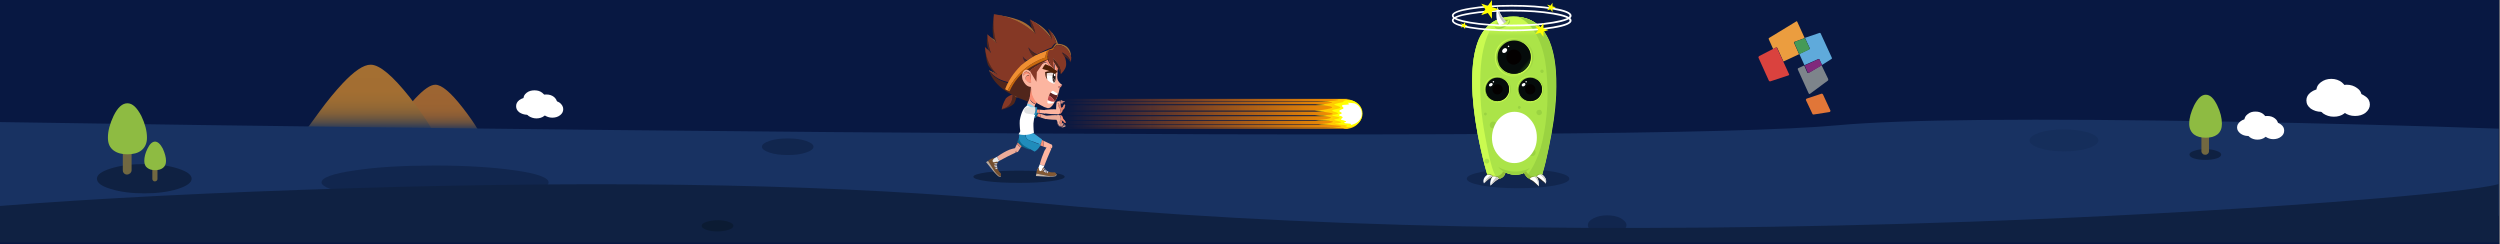 <?xml version="1.0" encoding="utf-8"?>
<!-- Generator: Adobe Illustrator 19.0.0, SVG Export Plug-In . SVG Version: 6.00 Build 0)  -->
<svg version="1.1" id="图层_1" xmlns="http://www.w3.org/2000/svg" xmlns:xlink="http://www.w3.org/1999/xlink" x="0px" y="0px"
	 viewBox="392 71 1024 100" style="enable-background:new 392 71 1024 100;" xml:space="preserve">
<rect x="392" y="71" width="1024" height="100" fill="#808080" stroke="none"/>
<style type="text/css">
	.st0{fill:#081842;}
	.st1{fill-rule:evenodd;clip-rule:evenodd;fill:url(#SVGID_1_);}
	.st2{fill-rule:evenodd;clip-rule:evenodd;fill:url(#SVGID_2_);}
	.st3{fill-rule:evenodd;clip-rule:evenodd;fill:#183262;}
	.st4{fill-rule:evenodd;clip-rule:evenodd;fill:#0F2142;}
	.st5{fill-rule:evenodd;clip-rule:evenodd;fill:#726841;}
	.st6{fill-rule:evenodd;clip-rule:evenodd;fill:#8EBB42;}
	.st7{fill-rule:evenodd;clip-rule:evenodd;fill:#11264E;}
	.st8{fill-rule:evenodd;clip-rule:evenodd;fill:#0B1B33;}
	.st9{fill-rule:evenodd;clip-rule:evenodd;fill:#FFFFFF;}
	.st10{fill-rule:evenodd;clip-rule:evenodd;fill:#152E5B;}
	.st11{fill-rule:evenodd;clip-rule:evenodd;fill:#E17638;}
	.st12{fill-rule:evenodd;clip-rule:evenodd;fill:#EB9D3F;}
	.st13{fill-rule:evenodd;clip-rule:evenodd;fill:#5FAADB;}
	.st14{fill-rule:evenodd;clip-rule:evenodd;fill:#459A57;}
	.st15{fill-rule:evenodd;clip-rule:evenodd;fill:#7D848B;}
	.st16{fill-rule:evenodd;clip-rule:evenodd;fill:#802A7C;}
	.st17{fill-rule:evenodd;clip-rule:evenodd;fill:#DA423E;}
	.st18{fill-rule:evenodd;clip-rule:evenodd;fill:#FCB5A0;}
	.st19{fill-rule:evenodd;clip-rule:evenodd;fill:#F98E75;}
	.st20{fill-rule:evenodd;clip-rule:evenodd;fill:#E9DFDF;}
	.st21{fill-rule:evenodd;clip-rule:evenodd;fill:#351504;}
	.st22{fill-rule:evenodd;clip-rule:evenodd;fill:#1C1313;}
	.st23{fill-rule:evenodd;clip-rule:evenodd;fill:#432A2A;}
	.st24{fill-rule:evenodd;clip-rule:evenodd;fill:#4F2006;}
	.st25{fill-rule:evenodd;clip-rule:evenodd;fill:#5F2324;}
	.st26{fill-rule:evenodd;clip-rule:evenodd;fill:#BD4A4D;}
	.st27{fill-rule:evenodd;clip-rule:evenodd;fill:#51261B;}
	.st28{fill-rule:evenodd;clip-rule:evenodd;fill:#853825;}
	.st29{fill-rule:evenodd;clip-rule:evenodd;fill:#F08F31;}
	.st30{fill-rule:evenodd;clip-rule:evenodd;fill:#A66C35;}
	.st31{fill-rule:evenodd;clip-rule:evenodd;fill:#C7690E;}
	.st32{fill-rule:evenodd;clip-rule:evenodd;fill:#ECAC99;}
	.st33{fill-rule:evenodd;clip-rule:evenodd;fill:#E2846E;}
	.st34{fill-rule:evenodd;clip-rule:evenodd;fill:#E9E9E9;}
	.st35{fill-rule:evenodd;clip-rule:evenodd;fill:#744F2F;}
	.st36{fill-rule:evenodd;clip-rule:evenodd;fill:#D6D3D7;}
	.st37{fill-rule:evenodd;clip-rule:evenodd;fill:#BBAB9D;}
	.st38{fill-rule:evenodd;clip-rule:evenodd;fill:#0B658C;}
	.st39{fill-rule:evenodd;clip-rule:evenodd;fill:#CDCDCD;}
	.st40{fill-rule:evenodd;clip-rule:evenodd;fill:#37A6D7;}
	.st41{fill-rule:evenodd;clip-rule:evenodd;fill:#208CBB;}
	.st42{fill-rule:evenodd;clip-rule:evenodd;fill:#8DD2F0;}
	.st43{fill-rule:evenodd;clip-rule:evenodd;fill:#1B9ED7;}
	.st44{fill-rule:evenodd;clip-rule:evenodd;fill:#835934;}
	.st45{fill-rule:evenodd;clip-rule:evenodd;fill:#E6DFE7;}
	.st46{fill-rule:evenodd;clip-rule:evenodd;fill:#CBB8A8;}
	.st47{fill-rule:evenodd;clip-rule:evenodd;fill:#E2E2E2;}
	.st48{fill-rule:evenodd;clip-rule:evenodd;fill:url(#SVGID_3_);}
	.st49{fill-rule:evenodd;clip-rule:evenodd;fill:#FFCC01;}
	.st50{fill-rule:evenodd;clip-rule:evenodd;fill:#FFFF00;}
	.st51{fill-rule:evenodd;clip-rule:evenodd;fill:#2D2D2D;}
	.st52{fill-rule:evenodd;clip-rule:evenodd;fill:#ABE448;}
	.st53{fill-rule:evenodd;clip-rule:evenodd;fill:#9AD341;}
	.st54{fill-rule:evenodd;clip-rule:evenodd;fill:url(#SVGID_4_);}
	.st55{fill-rule:evenodd;clip-rule:evenodd;fill:url(#SVGID_5_);}
	.st56{fill-rule:evenodd;clip-rule:evenodd;fill:#050B0B;}
	.st57{fill-rule:evenodd;clip-rule:evenodd;fill:#030000;}
	.st58{fill-rule:evenodd;clip-rule:evenodd;fill:url(#SVGID_6_);}
	.st59{fill-rule:evenodd;clip-rule:evenodd;fill:url(#SVGID_7_);}
	.st60{fill-rule:evenodd;clip-rule:evenodd;fill:url(#SVGID_8_);}
	.st61{fill-rule:evenodd;clip-rule:evenodd;fill:url(#SVGID_9_);}
	.st62{fill-rule:evenodd;clip-rule:evenodd;fill:url(#SVGID_10_);}
	.st63{fill-rule:evenodd;clip-rule:evenodd;fill:url(#SVGID_11_);}
	.st64{fill-rule:evenodd;clip-rule:evenodd;fill:url(#SVGID_12_);}
	.st65{fill-rule:evenodd;clip-rule:evenodd;fill:#92BE3A;}
	.st66{fill-rule:evenodd;clip-rule:evenodd;fill:url(#SVGID_13_);}
	.st67{fill-rule:evenodd;clip-rule:evenodd;fill:#90B73B;}
	.st68{fill-rule:evenodd;clip-rule:evenodd;fill:#BCE549;}
	.st69{fill-rule:evenodd;clip-rule:evenodd;fill:#95BE3D;}
	.st70{fill-rule:evenodd;clip-rule:evenodd;fill:#C6C6C6;}
	.st71{fill-rule:evenodd;clip-rule:evenodd;fill:#CAFB50;}
	.st72{fill-rule:evenodd;clip-rule:evenodd;fill:#81A130;}
</style>
<rect id="XMLID_1_" x="391.7" y="71" class="st0" width="1024" height="100"/>
<g>
	
		<linearGradient id="SVGID_1_" gradientUnits="userSpaceOnUse" x1="4.304" y1="-85.219" x2="23.022" y2="-85.219" gradientTransform="matrix(1.000000e-04 -1 1 -1.000000e-03 655.318 128.737)">
		<stop  offset="0" style="stop-color:#183262"/>
		<stop  offset="4.705880e-02" style="stop-color:#323C56"/>
		<stop  offset="0.106" style="stop-color:#4E464A"/>
		<stop  offset="0.172" style="stop-color:#675041"/>
		<stop  offset="0.247" style="stop-color:#7B573A"/>
		<stop  offset="0.333" style="stop-color:#8B5D36"/>
		<stop  offset="0.439" style="stop-color:#966233"/>
		<stop  offset="0.592" style="stop-color:#9C6432"/>
		<stop  offset="1" style="stop-color:#9E6532"/>
	</linearGradient>
	<path class="st1" d="M588,124.5l-35.9-0.5c1.1-1.5,2.2-3,3.4-4.6c2.5-3.3,4.7-6.1,6.7-8.2c3.4-3.6,6.1-5.5,8.1-5.5
		c2.6,0,6.3,3.1,11.2,9.4C584,118.3,586.2,121.4,588,124.5z"/>
	
		<linearGradient id="SVGID_2_" gradientUnits="userSpaceOnUse" x1="4.66" y1="-111.287" x2="31.335" y2="-111.287" gradientTransform="matrix(0 -1 1 -1.000000e-03 654.712 128.737)">
		<stop  offset="0" style="stop-color:#183262"/>
		<stop  offset="3.921570e-03" style="stop-color:#193262"/>
		<stop  offset="5.490200e-02" style="stop-color:#384053"/>
		<stop  offset="0.114" style="stop-color:#544C48"/>
		<stop  offset="0.18" style="stop-color:#6D573F"/>
		<stop  offset="0.251" style="stop-color:#826039"/>
		<stop  offset="0.337" style="stop-color:#916735"/>
		<stop  offset="0.447" style="stop-color:#9C6C33"/>
		<stop  offset="0.592" style="stop-color:#A36E32"/>
		<stop  offset="1" style="stop-color:#A46F32"/>
	</linearGradient>
	<path class="st2" d="M543.8,97.5c3.7,0,9,4.5,16,13.3c3.5,4.5,6.6,8.9,9.3,13.4l-51.2-0.7c1.5-2.1,3.2-4.3,4.9-6.7
		c3.5-4.8,6.7-8.6,9.5-11.6C537.1,100.1,540.9,97.5,543.8,97.5z"/>
	<path class="st3" d="M1304,120.8c39.8,0.7,77,1.7,111.5,2.9v35.7l-258.4,7l-765.6-6.7v-38.7c109.4,1.7,222.8,3.1,340.3,4.1
		c235,1.9,372.6,1,413-2.8C1171.2,119.9,1224.3,119.4,1304,120.8z"/>
	<g>
		<path class="st4" d="M470.5,144.2c0,1.6-1.9,3-5.7,4.2c-3.8,1.2-8.4,1.8-13.7,1.8c-5.3,0-9.9-0.6-13.7-1.8
			c-3.8-1.1-5.7-2.5-5.7-4.2s1.9-3,5.7-4.2c3.8-1.2,8.3-1.8,13.7-1.8c5.4,0,9.9,0.6,13.7,1.8C468.6,141.2,470.5,142.6,470.5,144.2z"
			/>
		<g>
			<g>
				<path class="st5" d="M445.3,131.5c0.4,0.3,0.6,0.8,0.6,1.2v8c0,0.5-0.2,0.9-0.6,1.3c-0.4,0.3-0.8,0.5-1.3,0.5s-0.9-0.2-1.2-0.5
					c-0.4-0.4-0.5-0.8-0.5-1.3v-8c0-0.5,0.2-0.9,0.5-1.2c0.3-0.4,0.8-0.5,1.2-0.5S445,131.1,445.3,131.5z"/>
				<path class="st6" d="M452.2,127.4c0,2.3-0.8,4-2.3,5.2c-1.4,1.1-3.3,1.6-5.7,1.6c-2.4,0-4.2-0.5-5.7-1.6
					c-1.6-1.2-2.3-2.9-2.3-5.2c0-2.8,0.8-5.7,2.3-8.9c1.7-3.5,3.6-5.2,5.7-5.2s3.9,1.8,5.7,5.2C451.4,121.7,452.2,124.6,452.2,127.4
					z"/>
			</g>
			<g>
				<path class="st5" d="M456.5,144.3c0,0.3-0.1,0.5-0.3,0.7c-0.2,0.2-0.5,0.3-0.8,0.3c-0.3,0-0.5-0.1-0.7-0.3s-0.3-0.4-0.3-0.7
					v-4.5c0-0.3,0.1-0.5,0.3-0.7c0.2-0.2,0.4-0.3,0.7-0.3c0.3,0,0.5,0.1,0.8,0.3c0.2,0.2,0.3,0.4,0.3,0.7V144.3z"/>
				<path class="st6" d="M460,136.9c0,1.3-0.4,2.2-1.3,2.9c-0.8,0.6-1.8,0.9-3.2,0.9c-1.3,0-2.3-0.3-3.1-0.9
					c-0.9-0.6-1.3-1.6-1.3-2.9c0-1.5,0.4-3.2,1.3-5c0.9-1.9,2-2.9,3.1-2.9c1.1,0,2.2,1,3.2,2.9C459.5,133.7,460,135.4,460,136.9z"/>
			</g>
		</g>
	</g>
	<path class="st7" d="M523.7,145.7c0-1.9,4.5-3.6,13.6-4.9c9.1-1.4,20-2,32.9-2c12.9,0,23.8,0.7,32.9,2c9.1,1.3,13.6,3,13.6,4.9
		c0,1.9-4.5,3.5-13.6,4.9c-9.1,1.3-20.1,2-32.9,2c-12.8,0-23.8-0.7-32.9-2C528.2,149.2,523.7,147.5,523.7,145.7z"/>
	<path class="st7" d="M1058.2,163.2c0,1.1-0.8,2-2.3,2.8c-1.6,0.7-3.4,1.1-5.6,1.1c-2.2,0-4-0.4-5.6-1.1c-1.5-0.8-2.3-1.7-2.3-2.8
		s0.8-2,2.3-2.8c1.6-0.8,3.4-1.2,5.6-1.2c2.2,0,4.1,0.4,5.6,1.2C1057.4,161.3,1058.2,162.2,1058.2,163.2z"/>
	<path class="st4" d="M1346.7,153.8c39.1-3,62-5.5,68.7-7.4v23.9h-1024v-14.9c40.7-3.2,88.7-5.6,144.2-7.3
		c110.9-3.4,203.4-1.5,277.5,5.7c107.7,10.5,236.5,13.2,386.2,8C1252.7,159.9,1301.8,157.2,1346.7,153.8z"/>
	<path class="st8" d="M692.4,163.5c0,0.6-0.6,1.2-1.9,1.6c-1.3,0.4-2.8,0.7-4.6,0.7c-1.8,0-3.3-0.2-4.6-0.7c-1.3-0.4-1.9-1-1.9-1.6
		s0.6-1.2,1.9-1.6c1.3-0.4,2.8-0.7,4.6-0.7c1.8,0,3.3,0.2,4.6,0.7C691.8,162.3,692.4,162.9,692.4,163.5z"/>
	<path class="st9" d="M1348.9,112.1c0,1.3-0.6,2.4-1.8,3.4c-1.2,0.9-2.6,1.3-4.3,1.3c-1.7,0-3.1-0.5-4.3-1.3c-1.2-0.9-1.8-2-1.8-3.4
		c0-1.3,0.6-2.4,1.8-3.3c1.2-0.9,2.6-1.4,4.3-1.4c1.7,0,3.1,0.5,4.3,1.4C1348.3,109.7,1348.9,110.8,1348.9,112.1z"/>
	<path class="st9" d="M1353,108c0,1.3-0.6,2.4-1.8,3.4c-1.2,0.9-2.6,1.3-4.3,1.3c-1.7,0-3.1-0.5-4.3-1.3c-1.2-0.9-1.8-2.1-1.8-3.4
		c0-1.3,0.6-2.4,1.8-3.3c1.2-0.9,2.6-1.4,4.3-1.4c1.7,0,3.1,0.5,4.3,1.4C1352.4,105.7,1353,106.8,1353,108z"/>
	<path class="st9" d="M1354,114.1c0,1.3-0.6,2.4-1.8,3.4c-1.2,0.9-2.6,1.3-4.3,1.3c-1.7,0-3.1-0.5-4.3-1.3c-1.2-0.9-1.8-2-1.8-3.4
		c0-1.3,0.6-2.4,1.8-3.3c1.2-0.9,2.6-1.4,4.3-1.4c1.7,0,3.1,0.5,4.3,1.4C1353.4,111.7,1354,112.8,1354,114.1z"/>
	<path class="st9" d="M1359.3,110.4c0,1.3-0.6,2.4-1.8,3.3c-1.2,0.9-2.6,1.3-4.3,1.3s-3.1-0.4-4.3-1.3c-1.2-0.9-1.8-2-1.8-3.3
		c0-1.3,0.6-2.4,1.8-3.3c1.2-0.9,2.6-1.4,4.3-1.4s3.1,0.5,4.3,1.4C1358.8,108,1359.3,109.1,1359.3,110.4z"/>
	<path class="st9" d="M1362.7,113.8c0,1.3-0.6,2.4-1.8,3.4c-1.2,0.9-2.6,1.3-4.3,1.3c-1.7,0-3.1-0.5-4.3-1.3
		c-1.2-0.9-1.8-2.1-1.8-3.4c0-1.3,0.6-2.5,1.8-3.3c1.2-0.9,2.6-1.4,4.3-1.4c1.7,0,3.1,0.5,4.3,1.4
		C1362.1,111.3,1362.7,112.5,1362.7,113.8z"/>
	<path class="st9" d="M1317.3,123.2c0,1-0.4,1.8-1.3,2.5c-0.9,0.7-2,1-3.2,1c-1.2,0-2.3-0.4-3.1-1c-0.9-0.7-1.4-1.5-1.4-2.5
		c0-1,0.5-1.8,1.4-2.5c0.9-0.7,1.9-1,3.1-1c1.3,0,2.3,0.3,3.2,1C1316.9,121.4,1317.3,122.2,1317.3,123.2z"/>
	<path class="st9" d="M1320.3,120.2c0,1-0.4,1.8-1.3,2.5c-0.9,0.7-2,1-3.2,1c-1.2,0-2.3-0.4-3.1-1c-0.9-0.7-1.4-1.5-1.4-2.5
		c0-1,0.5-1.8,1.4-2.5c0.9-0.7,1.9-1,3.1-1c1.3,0,2.3,0.3,3.2,1C1319.9,118.4,1320.3,119.2,1320.3,120.2z"/>
	<path class="st9" d="M1321.1,124.7c0,1-0.4,1.8-1.3,2.5c-0.9,0.7-2,1-3.2,1c-1.2,0-2.3-0.4-3.1-1c-0.9-0.7-1.4-1.5-1.4-2.5
		c0-1,0.5-1.8,1.4-2.5c0.9-0.7,1.9-1,3.1-1c1.3,0,2.3,0.3,3.2,1C1320.7,122.9,1321.1,123.7,1321.1,124.7z"/>
	<path class="st9" d="M1325.1,122c0,1-0.4,1.8-1.3,2.5c-0.9,0.7-2,1-3.2,1c-1.2,0-2.3-0.4-3.1-1c-0.9-0.7-1.4-1.5-1.4-2.5
		c0-1,0.5-1.8,1.4-2.5c0.9-0.7,1.9-1,3.1-1c1.3,0,2.3,0.3,3.2,1C1324.7,120.2,1325.1,121,1325.1,122z"/>
	<path class="st9" d="M1327.6,124.5c0,1-0.4,1.8-1.3,2.5c-0.9,0.7-2,1-3.2,1c-1.2,0-2.3-0.4-3.1-1c-0.9-0.7-1.4-1.5-1.4-2.5
		c0-1,0.5-1.8,1.4-2.5c0.9-0.7,1.9-1,3.1-1c1.3,0,2.3,0.3,3.2,1C1327.2,122.7,1327.6,123.5,1327.6,124.5z"/>
	<path class="st9" d="M612.4,114.5c0,1-0.4,1.8-1.3,2.5c-0.9,0.7-2,1-3.2,1c-1.2,0-2.3-0.4-3.2-1c-0.9-0.7-1.3-1.5-1.3-2.5
		c0-1,0.4-1.8,1.3-2.5c0.9-0.7,2-1,3.2-1c1.3,0,2.3,0.3,3.2,1C612,112.7,612.4,113.5,612.4,114.5z"/>
	<path class="st9" d="M615.4,111.5c0,1-0.4,1.8-1.3,2.5c-0.9,0.7-2,1-3.2,1c-1.2,0-2.3-0.4-3.2-1c-0.9-0.7-1.3-1.5-1.3-2.5
		c0-1,0.4-1.8,1.3-2.5c0.9-0.7,2-1,3.2-1c1.3,0,2.3,0.3,3.2,1C615,109.7,615.4,110.5,615.4,111.5z"/>
	<path class="st9" d="M616.2,116c0,1-0.4,1.8-1.3,2.5c-0.9,0.7-2,1-3.2,1c-1.2,0-2.3-0.4-3.2-1c-0.9-0.7-1.3-1.5-1.3-2.5
		c0-1,0.4-1.8,1.3-2.5c0.9-0.7,2-1,3.2-1c1.3,0,2.3,0.3,3.2,1C615.7,114.2,616.2,115,616.2,116z"/>
	<path class="st9" d="M620.2,113.2c0,1-0.4,1.8-1.3,2.5c-0.9,0.7-2,1-3.2,1c-1.2,0-2.3-0.4-3.2-1c-0.9-0.7-1.3-1.5-1.3-2.5
		c0-1,0.4-1.8,1.3-2.5c0.9-0.7,2-1,3.2-1c1.3,0,2.3,0.3,3.2,1C619.7,111.4,620.2,112.2,620.2,113.2z"/>
	<path class="st9" d="M622.7,115.7c0,1-0.4,1.8-1.3,2.5c-0.9,0.7-2,1-3.2,1c-1.2,0-2.3-0.4-3.2-1c-0.9-0.7-1.3-1.5-1.3-2.5
		c0-1,0.4-1.8,1.3-2.5c0.9-0.7,2-1,3.2-1c1.3,0,2.3,0.3,3.2,1C622.2,113.9,622.7,114.7,622.7,115.7z"/>
	<path class="st4" d="M1301.8,134.3c0,0.6-0.6,1.2-1.9,1.6c-1.3,0.4-2.8,0.6-4.6,0.6s-3.3-0.2-4.6-0.6c-1.3-0.4-1.9-1-1.9-1.6
		c0-0.6,0.6-1.1,1.9-1.5c1.3-0.5,2.8-0.7,4.6-0.7s3.3,0.2,4.6,0.7C1301.2,133.2,1301.8,133.8,1301.8,134.3z"/>
	<g>
		<path class="st5" d="M1296.8,126.2v6.7c0,0.4-0.1,0.8-0.5,1.1c-0.3,0.3-0.6,0.4-1,0.4c-0.4,0-0.8-0.1-1.1-0.4
			c-0.3-0.3-0.5-0.6-0.5-1.1v-6.7c0-0.4,0.2-0.8,0.5-1.1c0.3-0.3,0.7-0.4,1.1-0.4c0.4,0,0.8,0.1,1,0.4
			C1296.7,125.4,1296.8,125.7,1296.8,126.2z"/>
		<path class="st6" d="M1302.1,121.7c0,1.9-0.6,3.4-1.9,4.4c-1.2,0.9-2.7,1.3-4.7,1.3c-2,0-3.6-0.4-4.8-1.3c-1.3-1-2-2.5-2-4.4
			c0-2.3,0.7-4.8,2-7.5c1.5-2.9,3-4.4,4.8-4.4s3.3,1.5,4.7,4.4C1301.5,116.9,1302.1,119.4,1302.1,121.7z"/>
	</g>
	<path class="st10" d="M1251.5,128.5c0,1.2-1.4,2.3-4.1,3.2c-2.8,0.9-6.1,1.3-9.9,1.3c-3.9,0-7.2-0.4-10-1.3c-2.8-0.9-4.2-2-4.2-3.2
		c0-1.3,1.4-2.3,4.2-3.2c2.7-0.9,6-1.3,10-1.3c3.9,0,7.2,0.5,9.9,1.3C1250.1,126.2,1251.5,127.2,1251.5,128.5z"/>
	<path class="st7" d="M714.7,127.7c2.9,0,5.4,0.3,7.4,1c2.1,0.7,3.1,1.5,3.1,2.4c0,0.9-1,1.7-3.1,2.4c-2.1,0.7-4.5,1-7.4,1
		c-2.9,0-5.4-0.3-7.5-1c-2.1-0.7-3.1-1.5-3.1-2.4c0-0.9,1-1.7,3.1-2.4C709.3,128,711.8,127.7,714.7,127.7z"/>
	<g>
		<path class="st11" d="M1131.8,112.2c-0.2-0.3-0.1-0.6,0.2-0.8l6-2c0.3-0.1,0.5,0,0.7,0.3l3,6.5c0.1,0.1,0.1,0.3,0,0.4
			c-0.1,0.2-0.2,0.3-0.4,0.3l-6.4,1c-0.2,0-0.4,0-0.5-0.2L1131.8,112.2z"/>
		<path class="st12" d="M1127.7,79.8c0.2-0.2,0.4-0.1,0.5,0.2l3,6.6l-4.1,1.5c-0.3,0.1-0.4,0.2-0.2,0.6l2,4.5l-6.4,3l-2.5-5.5
			c-0.1-0.3-0.3-0.3-0.6-0.2l-1.1,0.6l-1.8-4c-0.1-0.2-0.1-0.5,0.2-0.6L1127.7,79.8z"/>
		<path class="st13" d="M1137.2,84.5c0.3-0.1,0.5,0,0.6,0.3l4.5,9.8c0.1,0.3,0.1,0.5-0.2,0.6l-3.8,2.4l-1-2.2
			c-0.1-0.2-0.3-0.3-0.6-0.2l-5.6,2.5l-2.1-4.6l4-1.9c0.3-0.1,0.3-0.3,0.2-0.6l-1.9-4.1L1137.2,84.5z"/>
		<path class="st14" d="M1131.3,86.6l1.9,4.1c0.1,0.3,0,0.5-0.2,0.6l-4,1.9l-2-4.5c-0.1-0.3-0.1-0.5,0.2-0.6L1131.3,86.6z"/>
		<path class="st15" d="M1140.8,103.3c0.1,0.3,0.1,0.5-0.1,0.7l-7.3,5.4c-0.2,0.2-0.4,0.1-0.6-0.2l-4.4-9.7c-0.1-0.3,0-0.5,0.2-0.6
			l2.4-1.1l1.2,2.8c0.2,0.3,0.4,0.4,0.7,0.2l5.2-3.1L1140.8,103.3z"/>
		<path class="st16" d="M1136.7,95.3c0.3-0.1,0.5,0,0.6,0.2l1,2.2l-5.3,3.1c-0.2,0.1-0.4,0-0.6-0.2l-1.2-2.8L1136.7,95.3z"/>
		<path class="st17" d="M1112.3,94.7c-0.1-0.3,0-0.5,0.2-0.7l6.8-3.5c0.3-0.1,0.5-0.1,0.6,0.2l4.9,10.7c0.1,0.3,0,0.4-0.3,0.5
			l-7.3,2.4c-0.3,0.1-0.5,0-0.7-0.3L1112.3,94.7z"/>
	</g>
	<g>
		<path class="st4" d="M828.1,143.4c0,0.7-1.8,1.3-5.5,1.8c-3.6,0.5-8,0.7-13.2,0.7c-5.2,0-9.6-0.2-13.3-0.7
			c-3.6-0.5-5.4-1.1-5.4-1.8c0-0.7,1.8-1.3,5.4-1.8c3.6-0.5,8-0.7,13.3-0.7c5.2,0,9.5,0.2,13.2,0.7
			C826.2,142.1,828.1,142.7,828.1,143.4z"/>
		<g>
			<g>
				<g>
					<path class="st18" d="M813.5,111.2l-0.7,2.4c0.4,1,1.3,1.5,2.9,1.6c0-0.3,0.1-0.6,0.2-1c0.1-0.2,0.1-0.4,0.2-0.5
						c-0.6-0.2-1.1-0.5-1.5-0.9c-0.1-0.1-0.1-0.1-0.2-0.2C814.1,112.1,813.8,111.7,813.5,111.2z"/>
					<path class="st19" d="M813.5,111.2c0.3,0.5,0.6,0.9,1,1.3c0.1,0.1,0.1,0.1,0.2,0.2c0.4,0.4,0.9,0.7,1.5,0.9
						c0.3-0.5,0.7-1.1,1.2-1.8c0-0.4-0.1-0.8-0.2-1.1c-0.4-1.4-1.3-2.4-2.7-2.9L813.5,111.2z"/>
				</g>
				<g>
					<g>
						<path class="st18" d="M823.6,92.5l1.2,2.9l0.8,3.6c0-0.2,0.1-0.3,0.1-0.5c-0.2-2.2-0.8-4.3-1.8-6.1
							C823.8,92.5,823.7,92.5,823.6,92.5z M813,100l0.1,4.7c0.3,0.4,0.6,0.9,0.8,1.3c0.1,0.2,0.3,0.4,0.4,0.6c0,1.8,0.3,3.4,1,4.6
							c0.4,0.8,1,1.5,1.7,2.2c0.1,0.1,0.2,0.2,0.4,0.2c0.7,0.4,1.4,0.8,1.9,1l0.1,0.1c0.1,0,0.1,0,0.2,0.1c0.6,0.2,1.1,0.4,1.5,0.5
							c0.9,0.1,1.7-0.5,2.6-2c0.4-0.7,0.8-1.4,1.1-2c0.1-0.3,0.3-0.6,0.4-0.9c0.1-0.2,0.2-0.4,0.2-0.7c0.1-0.2,0.1-0.5,0.2-0.7
							l0.5-2c-0.3,0-0.5-0.2-0.7-0.4l1.7-0.8c-0.5-0.4-1-0.7-1.3-1.2c0,0-0.1-0.1-0.1-0.1c-0.1-0.1-0.1-0.2-0.2-0.3
							c-0.1-0.1-0.1-0.2-0.2-0.4c-0.2-0.5-0.3-1.1-0.2-2c0-0.2,0-0.5,0.1-0.7l-0.7-3.5L824,97v2.4c-1.3-0.6-2.4-1.6-3.2-2.9
							c-0.6,0.1-1.1,0.3-1.7,0.5C816.9,97.7,814.9,98.7,813,100C813,100,813,100,813,100z"/>
						<path class="st19" d="M825.5,99.1l-0.8-3.6l-1.2-2.9c-4,1.2-7.5,3.4-10.7,6.5l0,1c0,0,0.1,0,0.1-0.1c1.8-1.3,3.8-2.3,6-3.1
							c0.5-0.2,1.1-0.4,1.7-0.5c0.9,1.3,1.9,2.3,3.2,2.9V97l0.4,0.6l0.7,3.5c0.1-0.5,0.2-1.2,0.4-1.8
							C825.5,99.2,825.5,99.1,825.5,99.1z M827.1,105.8l-1.7,0.8c0.1,0.3,0.3,0.4,0.7,0.4C826.5,106.7,826.8,106.3,827.1,105.8z
							 M813.1,104.8l0.1,2.2c0.1,1,0.4,2,0.8,2.8c0.2,0.6,0.5,1.1,0.8,1.5c0.6,0.8,1.3,1.6,2.2,2.2c-0.7-0.6-1.2-1.3-1.7-2.2
							c-0.7-1.3-1-2.8-1-4.6c-0.1-0.2-0.2-0.4-0.4-0.6C813.6,105.6,813.4,105.2,813.1,104.8z"/>
					</g>
					<g>
						<g>
							<path class="st9" d="M820.7,101.8c1.3-0.1,2.5,0.1,3.5,0.6c0,0.5,0,1-0.1,1.5c0,0.5-0.1,0.9-0.2,1.4c-0.7-0.1-1.4-0.4-2-0.8
								c-0.2-0.2-0.5-0.4-0.7-0.6c-0.1-0.1-0.2-0.2-0.2-0.2c0,0,0,0,0,0c-0.2-0.3-0.3-0.8-0.3-1.3
								C820.8,102.1,820.7,102,820.7,101.8z"/>
							<path class="st20" d="M824.2,102.4c-1-0.4-2.2-0.6-3.5-0.6c0-0.3,0-0.6,0-0.9h0c1.1-0.3,2.3-0.3,3.5-0.2c0,0.2,0,0.5,0,0.7
								c0,0.3,0,0.5,0,0.8C824.2,102.3,824.2,102.4,824.2,102.4z"/>
							<path class="st21" d="M824.2,100.8c-1.2-0.1-2.4-0.1-3.5,0.2h0c0,0.3,0,0.6,0,0.9c0,0.2,0,0.3,0,0.4c0.1,0.5,0.2,1,0.3,1.3
								c-0.3-0.4-0.5-0.8-0.7-1.3c-0.1-0.5-0.2-1.1-0.2-1.8c1.4-0.4,2.7-0.5,4-0.3L824.2,100.8z"/>
						</g>
						<g>
							<path class="st22" d="M823.7,101.4c0-0.1,0-0.2,0.1-0.2c0.1,0,0.1,0,0.2,0.1c0.1,0.1,0.1,0.2,0.2,0.3c0,0.1,0,0.3,0,0.4
								c0,0.1-0.1,0.2-0.1,0.2s-0.1,0-0.2-0.1c-0.1-0.1-0.1-0.2-0.2-0.3C823.6,101.7,823.6,101.5,823.7,101.4z M823.7,100.9
								c-0.2,0-0.3,0.2-0.4,0.5c-0.1,0.4-0.2,0.8-0.2,1.4c0,0.5,0.1,1,0.2,1.4c0.1,0.4,0.2,0.6,0.4,0.6c0.2,0,0.3-0.2,0.5-0.6
								c0.1-0.4,0.2-0.8,0.2-1.4c0-0.5,0-1-0.1-1.4C824,101.1,823.9,100.9,823.7,100.9z M823.7,103.3c0.1,0.1,0.2,0.2,0.2,0.4
								c0,0.2,0.1,0.3,0,0.5c0,0.1-0.1,0.2-0.2,0.2c-0.1,0-0.2,0-0.3-0.1c-0.1-0.1-0.2-0.2-0.2-0.4c0-0.2,0-0.3,0-0.5
								c0-0.1,0.1-0.2,0.2-0.2C823.5,103.1,823.6,103.2,823.7,103.3z"/>
							<path class="st23" d="M823.7,103.3c-0.1-0.1-0.2-0.1-0.3-0.1c-0.1,0-0.2,0.1-0.2,0.2c0,0.2,0,0.3,0,0.5
								c0,0.2,0.1,0.3,0.2,0.4c0.1,0.1,0.2,0.2,0.3,0.1c0.1,0,0.2-0.1,0.2-0.2c0-0.1,0-0.3,0-0.5
								C823.8,103.5,823.8,103.4,823.7,103.3z"/>
							<path class="st9" d="M823.7,101.4c0,0.1,0,0.2,0,0.4c0,0.1,0.1,0.2,0.2,0.3c0.1,0.1,0.1,0.1,0.2,0.1s0.1-0.1,0.1-0.2
								c0-0.1,0-0.2,0-0.4c0-0.1-0.1-0.2-0.2-0.3c-0.1-0.1-0.1-0.1-0.2-0.1C823.7,101.2,823.7,101.3,823.7,101.4z"/>
						</g>
						<path class="st24" d="M823.6,99.1C823.6,99.1,823.6,99.1,823.6,99.1c-0.1-0.1-0.1-0.1-0.2-0.1c-0.1-0.1-0.2-0.2-0.4-0.3
							c0,0,0,0,0-0.1c-0.7-0.4-1.4-0.8-2.3-1.1c-0.1,0-0.2-0.1-0.2-0.1c-0.1,0-0.2-0.1-0.3-0.1c0,0-0.1,0.1-0.1,0.1
							c-0.5,0.5-0.8,1.1-1.2,1.8c0.2,0,0.4,0.1,0.6,0.2c1,0.2,2.1,0.6,3,1c0.2,0.1,0.4,0.2,0.6,0.3c0.3,0.2,0.7,0.4,1.1,0.6
							c0,0,0,0,0,0l0.9-1c-0.1-0.1-0.1-0.1-0.2-0.2c-0.1-0.1-0.2-0.2-0.3-0.3C824.3,99.7,824,99.4,823.6,99.1z"/>
						<g>
							<path class="st9" d="M825.3,109.3l-0.2,0.8c-0.8,0-1.7-0.4-2.8-1.1c0,0,0,0,0,0c0.3-0.5,0.7-0.8,0.9-0.8c0.1,0,0.2,0,0.2,0
								c0,0,0,0,0,0C824.1,108.7,824.7,109.1,825.3,109.3z M821.1,112c0.9,0.4,1.6,0.6,2.1,0.6c0.1,0,0.1,0,0.2,0c0,0,0.1,0,0.1,0
								c0.1,0,0.3,0,0.4-0.1l-0.4,0.7c-0.6,0.2-1.3,0.3-2,0.2c-0.3,0-0.5-0.2-0.5-0.5c0-0.1,0-0.1,0-0.2
								C821.1,112.4,821.1,112.2,821.1,112z"/>
							<path class="st25" d="M822.3,108.9c1.1,0.8,2,1.1,2.8,1.1l0.2-0.8c0.1,0,0.1,0,0.2,0c-0.4,1.4-0.9,2.7-1.7,3.8
								c-0.1,0-0.2,0.1-0.2,0.1l0.4-0.7c0,0,0-0.1-0.1-0.1c-0.5-0.9-1.2-1.6-2.2-2.1c0,0,0,0,0,0C821.8,109.7,822,109.3,822.3,108.9
								z"/>
							<path class="st26" d="M821.6,110.2C821.6,110.2,821.6,110.2,821.6,110.2c1,0.5,1.8,1.2,2.3,2.2c0.1,0.1,0.1,0.1,0.1,0.1
								c-0.1,0-0.3,0.1-0.4,0.1c0,0-0.1,0-0.1,0c-0.1,0-0.1,0-0.2,0c-0.6,0-1.3-0.2-2.1-0.6C821.2,111.4,821.4,110.8,821.6,110.2z"
								/>
						</g>
					</g>
					<g>
						<g>
							<g>
								<path class="st27" d="M806.8,109.7c0.1,0,0.1,0,0.2,0c0.3,0.5,0.8,0.8,1.4,1c-0.3,1.1-0.6,2-1.1,2.8c-1,1-2.7,1.8-5.1,2.5
									c0-0.1,0-0.1,0-0.2c0,0,0,0,0,0C805.2,115,806.8,113,806.8,109.7z"/>
								<path class="st28" d="M806.8,109.7c0,3.3-1.5,5.3-4.5,6c0.2-1.4,0.8-2.8,1.7-4.4C804.8,110.5,805.7,110,806.8,109.7z"/>
								<path class="st29" d="M807,109.7L807,109.7c0-0.1-0.1-0.2-0.1-0.3l-0.1-0.6c0.4,0.3,0.9,0.5,1.4,0.8l1.5,1.1l-1,0.1h-0.2
									c0,0-0.1,0-0.1,0C807.8,110.5,807.3,110.1,807,109.7z"/>
							</g>
						</g>
						<g>
							<g>
								<path class="st27" d="M813.9,79.2c1.2,2,2,4,2.3,5.9l-1.5-2.4h-0.1l-0.8-3.5C813.8,79.2,813.9,79.2,813.9,79.2z M799.2,77.1
									c-0.4,4.1,0,8.1,1,11.9l-1.1-1.8h-0.1v0c-0.4-2.2-0.5-4.4-0.3-6.8C798.8,79.4,799,78.3,799.2,77.1L799.2,77.1z M797,91.8
									c-0.8-1.9-1-4.1-0.5-6.4h0c0.1,3.1,0.6,5.7,1.5,7.8L797,91.8L797,91.8z M824.8,89.2c0.4,0.3,0.6,0.5,0.6,0.8
									c0,0.2,0,0.3,0,0.5l-3,1.6c0.5-0.1,1-0.2,1.5-0.3l0.9,2.4c-2.3,0.6-4,1.3-5.2,2.2c-1.2,0.6-2.3,1.2-3.4,1.9
									c-0.9,0.6-1.7,1.2-2.4,1.8c0.8,4.6,0.6,8.8-0.6,12.5l-0.7-0.2c-8.3-2.9-13.4-6.9-15.2-12c0,0,0,0,0,0v0
									c0-0.2-0.1-0.3-0.2-0.5l0,0c0.1,0.2,0.2,0.4,0.3,0.5v0c2,2.6,4.9,4.2,8.7,4.8v0c1.7-2.9,3.6-5.3,5.7-7.3l-0.5,0.3l0.8-1.4
									c-0.4-0.4-0.8-1.2-1-2.3c0.5,0.8,1.1,1.3,1.8,1.6l2.5-1.6c-0.9-1.1-1.6-2.3-2-3.7c1.2,1.4,2.4,2.3,3.5,2.8c0,0,0.1,0,0.1,0
									c0,0,0.1,0,0.1,0c2.3-1.3,4.3-2.2,5.8-2.7c0.3-0.7,0.8-1.3,1.5-1.8C824.5,88.9,824.7,89,824.8,89.2z M821.4,82.8
									c0.1,0.2,0.3,0.3,0.4,0.5c0.9,1.7,1.2,3.2,1.2,4.2l-0.9-1.8v-0.1l-0.8-2.9C821.3,82.7,821.4,82.8,821.4,82.8z M800.8,101.8
									l-1.3-0.9c0,0-0.1-0.1-0.1-0.1c-0.9-0.8-1.8-1.8-2.6-3c0-0.1-0.1-0.1-0.1-0.2c-0.7-1.9-1.1-4.3-1.1-7.1h0
									c0.4,2.6,1,4.9,1.8,6.7h0c0.1,0.1,0.1,0.3,0.2,0.4C798.5,99.4,799.6,100.8,800.8,101.8L800.8,101.8z"/>
								<path class="st30" d="M799.2,77c8,0.9,13.1,2.8,15.4,5.7h0.1l1.5,2.4C811.5,80.7,805.8,78,799.2,77L799.2,77z M796.5,85.3
									l2.6,1.9h0.1l1.1,1.8v0h0L796.5,85.3z M798,93.1l-2.4-2.5l1.4,1.2h0L798,93.1z M797,99.7l2.4,1.2l1.3,0.9l-3.4-1.6v0
									C797.2,100,797.2,99.8,797,99.7z M821.8,83.2c1.8,1.7,3,3.7,3.6,6c0,0.2,0,0.5,0,0.7c0-0.2-0.2-0.5-0.6-0.8
									C824.3,87,823.3,85,821.8,83.2L821.8,83.2z M823,87.5c-2.5-3.6-5.5-6.3-9-8.3c3.7,1.6,6.4,3.7,8.1,6.4h0v0.1L823,87.5z"/>
								<path class="st28" d="M824.8,94l-0.9-2.4c-0.5,0.1-1,0.2-1.5,0.3l3-1.6c0.1,1.2,0.2,2.3,0.2,3.4
									C825.5,93.9,825.2,94,824.8,94z M821.4,82.8c0.2,0.1,0.3,0.3,0.4,0.4l0,0c1.5,1.8,2.5,3.7,3,5.9c-0.2-0.1-0.4-0.3-0.6-0.4
									c-0.6,0.5-1.1,1.1-1.5,1.8c-1.5,0.5-3.5,1.4-5.8,2.7c0,0-0.1,0-0.1,0c0,0-0.1,0-0.1,0c-1.1-0.4-2.3-1.3-3.5-2.8
									c0.4,1.4,1,2.6,2,3.7l-2.5,1.6c-0.7-0.3-1.3-0.8-1.8-1.6c0.3,1.1,0.6,1.9,1,2.3l-0.8,1.4l0.5-0.3c-2.1,2-4,4.4-5.7,7.3v0
									c-3.8-0.6-6.7-2.2-8.7-4.8l3.4,1.6l0,0c-1.2-1-2.3-2.4-3.2-4.2c-0.1-0.1-0.1-0.3-0.2-0.4h0c-0.9-1.8-1.5-4.1-1.8-6.7l0.1,0
									l2.4,2.5c-0.8-2.1-1.3-4.7-1.5-7.8h0v0l0,0l3.7,3.7h0v0c-1.1-3.8-1.4-7.7-1-11.9h0v0h0v0c6.6,0.9,12.3,3.6,17,8
									c-0.3-1.9-1.1-3.9-2.3-5.9c3.5,2,6.5,4.7,9,8.3c0.1-1.1-0.3-2.5-1.2-4.2C821.7,83.1,821.5,83,821.4,82.8z M797,99.7
									L797,99.7L797,99.7L797,99.7z M819.6,96.3l-2.9,4.2l-0.2,4l-2.7-4.5c0.7-0.7,1.5-1.3,2.4-1.8
									C817.3,97.5,818.4,96.9,819.6,96.3z M795.5,90.5L795.5,90.5L795.5,90.5L795.5,90.5z"/>
							</g>
						</g>
					</g>
					<g>
						<g>
							<path class="st29" d="M804.7,108.1c3.5-6.7,8.6-11.2,15.5-13.5c0.1-1.2,0.4-2.2,0.9-3c-2.2,0.8-3.9,1.5-5,2.1
								c-1.2,0.6-2.1,1.2-2.8,1.7c-0.7,0.5-1.8,1.3-3.1,2.4l0,0c-3.1,3.1-5.2,6.3-6.5,9.7C803.9,107.7,804.3,107.9,804.7,108.1z"/>
							<path class="st31" d="M804.7,108.1c0.1,0,0.1,0,0.2,0.1c0.2,0.1,0.4,0.2,0.6,0.2c1.9-4.2,4.6-7.4,8.2-9.6
								c3.6-2.2,7.6-3.8,12-4.8c0.1-0.3,0.1-0.6,0.1-0.9c0-0.9-0.2-1.9-0.7-2.9c-1.3,0.4-2.6,0.8-4,1.3c-0.5,0.8-0.8,1.8-0.9,3
								C813.3,96.9,808.2,101.4,804.7,108.1z"/>
						</g>
						<g>
							<path class="st19" d="M814.4,104.9C814.4,104.9,814.4,104.9,814.4,104.9l-0.4-3.6c-0.7-0.7-1.3-0.9-1.9-0.8
								c-0.8,0.3-1.1,1-1,1.9c0.3-0.7,0.8-1,1.4-1c0.4,0,0.8,0.2,1.1,0.6c-0.7-0.1-1.2,0.1-1.5,0.6c-0.2,0.7-0.1,1.2,0.3,1.7
								C813,104.7,813.7,104.9,814.4,104.9z"/>
							<path class="st18" d="M814,101.2l-0.1-1c-0.9-0.8-1.8-0.9-2.6-0.1c-0.6,0.7-0.8,1.6-0.6,2.8c0,0.2,0.1,0.4,0.1,0.6
								c0.9,2.1,2.1,3.2,3.8,3.1l-0.2-1.8c-0.8,0.1-1.4-0.2-1.9-0.7c-0.4-0.4-0.6-1-0.3-1.7c0.3-0.5,0.8-0.7,1.5-0.6
								c-0.3-0.4-0.7-0.6-1.1-0.6c-0.6,0-1.1,0.3-1.4,1c-0.1-0.9,0.2-1.5,1-1.9C812.7,100.3,813.4,100.6,814,101.2z"/>
						</g>
						<g>
							<path class="st30" d="M830.7,94.5c0-0.5-0.1-1-0.1-1.4c-0.2-1.3-0.8-2.3-1.8-3.1c-1.1-0.8-2.5-1.1-4.2-1.1
								c-0.6,0.6-1.1,1.4-1.6,2.4c0.6-0.7,1.2-1.3,1.8-1.9C827.7,89.3,829.7,91,830.7,94.5z"/>
							<path class="st28" d="M821,94c0-0.2,0-0.3,0.1-0.4c0.5,1.9,1.1,3.6,2,5c0.2,0.2,0.4,0.3,0.6,0.5l-0.3-2.9
								c0,0,0.1,0.1,0.1,0.1l-0.2-1.6c2.1,2.1,3.2,4.3,3.3,6.6c1.5-1.5,2.2-2.9,2.1-4.2c0-1.2-0.3-2.1-0.6-2.8
								c0-0.1-0.1-0.1-0.1-0.2c0,0,0,0,0-0.1c0,0,0,0,0,0l-1-1.6c2.2,1.3,3.4,2.7,3.6,4.1c0.1-0.7,0.2-1.4,0.2-2
								c-1.1-3.6-3-5.2-5.9-5c-0.6,0.6-1.2,1.2-1.8,1.9l-1.3,0.1C821.2,92.2,821,93,821,94z"/>
							<path class="st27" d="M830.5,96.6c-0.2-1.4-1.4-2.8-3.6-4.1l1,1.6C829,94.6,829.9,95.4,830.5,96.6z M826.6,101.3
								c-0.1-2.4-1.2-4.6-3.3-6.6l0.2,1.6c1.3,1.8,2.3,3.5,3,5.1C826.5,101.4,826.6,101.4,826.6,101.3z M821,94
								c0,0.3,0.1,0.7,0.1,1.1c0.2,1.2,0.9,2.3,2,3.4c-0.9-1.4-1.6-3-2-5C821.1,93.7,821.1,93.8,821,94z"/>
						</g>
					</g>
				</g>
				<g>
					<g>
						<path class="st32" d="M808.6,129.9c0.4,0.7,0.9,1.2,1.5,1.5l-1.1,1.7c-0.8,0.2-1.2-0.1-1.5-0.8
							C807.8,131.5,808.2,130.7,808.6,129.9z"/>
						<path class="st33" d="M810.1,131.4c-0.6-0.3-1-0.8-1.5-1.5c0.1-0.2,0.2-0.3,0.3-0.5c0.3-0.5,0.6-1,0.9-1.5
							c0.9-0.1,1.6,0.3,2.1,1.1L810.1,131.4z"/>
					</g>
					<g>
						<path class="st32" d="M800.4,135.2c0.2,0.6,0.5,1.1,0.9,1.7c2.1-1.2,4.4-2.3,6.7-3.4c0,0,0,0,0.1,0c0,0-0.1-0.1-0.1-0.1
							c-0.1-0.3,0-0.5,0.5-0.8c-0.1,0.3-0.2,0.6-0.1,0.8l0,0c0.2-0.1,0.4-0.2,0.5-0.2c0.1-0.6-0.2-1.1-0.7-1.5
							c-0.9,0-1.8,0.3-2.7,0.6C803.8,133,802.1,134,800.4,135.2z"/>
						<path class="st33" d="M808.4,133.3c-0.1-0.2,0-0.5,0.1-0.8c-0.4,0.3-0.6,0.6-0.5,0.8c0,0,0,0.1,0.1,0.1L808.4,133.3z"/>
						<path class="st34" d="M801.3,136.9c-0.4-0.6-0.7-1.1-0.9-1.7l-2.3,1.2c0.1,0.8,0.5,1.4,1.1,1.9l1.4-1
							C800.9,137.2,801.1,137,801.3,136.9z"/>
					</g>
					<g>
						<path class="st35" d="M796.7,136.9l2.6,4.4c0.5,0.6,1.1,1.3,1.8,1.9l0.8,0c0.1-0.4,0.1-0.7,0.1-1.1c-0.7-0.7-1.1-1.2-1.2-1.5
							c-0.2-0.4-0.2-0.6-0.2-0.6c-0.2,0-0.4,0.1-0.6,0.2c-0.2-0.1-0.2-0.2-0.2-0.4c0.2-0.1,0.5-0.2,0.7-0.3c0-0.1,0-0.1,0-0.2
							c-0.3,0-0.6,0.1-0.8,0.2c-0.2-0.1-0.2-0.3-0.1-0.4c0.3-0.1,0.6-0.1,0.9-0.1c0-0.1,0-0.1,0-0.2c-0.3,0-0.6,0-0.9,0.1
							c-0.1-0.2-0.2-0.3-0.1-0.4c0.3-0.1,0.6-0.1,1-0.1c0-0.1,0-0.1,0-0.2c-0.4-0.1-0.7-0.1-1,0c-0.1-0.1-0.1-0.2,0-0.3
							c0.4-0.1,0.7-0.1,1.1,0c0-0.2,0.1-0.3,0.2-0.5c-0.4-0.2-0.8-0.2-1.2,0c0,0-0.1,0-0.1,0c-0.4,0.1-0.6,0.1-0.8-0.1
							c-0.1-0.2-0.2-0.4-0.1-0.6c0.1-0.3,0.3-0.5,0.5-0.7c0.1-0.1,0.2-0.2,0.2-0.4C798.1,136,797.3,136.3,796.7,136.9z"/>
						<path class="st36" d="M800.3,138.4c-0.3,0-0.7,0-1,0.1c-0.1,0.1-0.1,0.3,0.1,0.4c0.3-0.1,0.6-0.1,0.9-0.1
							C800.4,138.7,800.4,138.6,800.3,138.4z M800.4,138.2c0.1-0.1,0.1-0.2,0.1-0.3c-0.4-0.1-0.7-0.1-1.1,0c-0.1,0.1-0.1,0.2,0,0.3
							C799.7,138.1,800,138.1,800.4,138.2z M800.4,139.6c-0.3,0-0.5,0.1-0.7,0.3c0,0.2,0.1,0.3,0.2,0.4c0.3-0.1,0.5-0.2,0.6-0.2
							C800.6,139.8,800.6,139.7,800.4,139.6z M800.4,139.4c0.1-0.2,0-0.3-0.1-0.4c-0.3,0-0.6,0.1-0.9,0.1c-0.1,0.1,0,0.3,0.1,0.4
							C799.8,139.5,800.1,139.4,800.4,139.4z"/>
						<path class="st37" d="M796.7,136.9l-0.8,0.5l3.3,4.1c0.7,0.7,1.3,1.4,1.9,1.8l0.8,0c0-0.1,0.1-0.1,0.1-0.2l-0.8,0
							c-0.7-0.6-1.3-1.2-1.8-1.9L796.7,136.9z"/>
					</g>
					<path class="st38" d="M810.2,126.5c0.3,0.1,0.6,0.1,0.9,0.2c1.6,0.5,3,1.4,4.2,2.6l-1.6,3c-1-0.3-1.7-0.6-2.1-0.8
						c-0.4-0.2-0.7-0.3-1-0.5c-0.3-0.2-0.7-0.6-1.4-1.3c-0.2-0.3-0.4-0.5-0.5-0.6l1.2-3.2L810.2,126.5z"/>
					<g>
						<path class="st18" d="M819.3,128.6c0.2,0.8,0.2,1.6,0,2.4c1,0.4,2,0.7,3,0.9c0.7-0.3,0.9-0.8,0.6-1.6L819.3,128.6z"/>
						<path class="st19" d="M819.3,128.6l-0.9-0.4c-0.7,0.6-1,1.3-0.8,2.2c0.6,0.2,1.1,0.4,1.7,0.6
							C819.5,130.2,819.5,129.4,819.3,128.6z"/>
					</g>
					<g>
						<path class="st18" d="M817.9,138.3c0.5,0.3,1.1,0.5,1.8,0.7c0.9-2.3,1.8-4.6,2.9-7c0,0,0-0.1,0-0.1c0,0-0.1,0-0.1,0
							c-0.3-0.1-0.3-0.4-0.2-0.9c0.1,0.3,0.3,0.5,0.5,0.7l0,0c0.1-0.2,0.2-0.4,0.2-0.5c-0.3-0.5-0.8-0.7-1.5-0.7
							c-0.7,0.6-1.2,1.4-1.7,2.3C819.1,134.4,818.4,136.3,817.9,138.3z"/>
						<path class="st9" d="M819.7,139c-0.7-0.2-1.3-0.4-1.8-0.7l-1,2.4c0.6,0.5,1.3,0.8,2.1,0.7l0.4-1.7
							C819.5,139.4,819.6,139.2,819.7,139z"/>
						<path class="st19" d="M822.7,131.6c-0.2-0.1-0.3-0.3-0.5-0.7c-0.1,0.5,0,0.8,0.2,0.9c0,0,0.1,0,0.1,0L822.7,131.6z"/>
					</g>
					<g>
						<g>
							<path class="st19" d="M818.2,119.1l0.2-1.4l-1.6-0.4c-0.5,0.3-0.6,0.7-0.4,1.2C817,118.6,817.6,118.9,818.2,119.1z"/>
							<path class="st32" d="M818.4,117.7l-0.2,1.4c0.7,0.2,1.4,0.5,2.2,0.7c0.2-0.5,0.3-1,0.2-1.4L818.4,117.7z"/>
						</g>
						<g>
							<path class="st39" d="M817,116.3c-0.4,1.1-0.9,2-1.6,2.8l-2.9-1.5c-0.5-0.4-0.7-1-0.6-1.7c0.4-0.6,1-0.8,1.8-0.7L817,116.3z"
								/>
							<path class="st38" d="M815.4,119.1c0.7-0.8,1.2-1.7,1.6-2.8l0.6,0.2c-0.4,1.3-0.9,2.3-1.5,2.9L815.4,119.1z"/>
						</g>
						<path class="st32" d="M820.2,119.7c1.9,0.3,3.7,0.4,5.4,0.4c0.3-0.7,0.2-1.4-0.2-1.9c-1.6-0.1-3.2,0-4.9,0.2
							C820,118.7,819.9,119.2,820.2,119.7z"/>
						<g>
							<path class="st19" d="M827.1,120.4c-0.4,0.1-0.6,0-0.6-0.2c0-0.1,0-0.1,0-0.2c0-0.2,0-0.4,0-0.7c0-0.1,0-0.3-0.1-0.5
								c0,0,0,0,0,0c0-0.2-0.1-0.4-0.3-0.5c0,0,0,0,0,0l-0.1-0.1c0.7-0.2,1.2,0.2,1.4,1.1c0,0,0,0,0,0.1c0.1,0.2,0.2,0.4,0.4,0.6
								c0.1,0.1,0.2,0.2,0.3,0.3l0,0c0.1,0.2,0.2,0.4,0.4,0.6c0,0,0,0,0,0c0,0,0,0.1,0.1,0.1c0,0,0,0,0,0.1c0,0,0,0.1,0,0.1
								c-0.1,0.1-0.2,0.2-0.4,0.1c0,0-0.1,0-0.1,0c-0.3-0.1-0.5-0.3-0.6-0.7C827.4,120.6,827.3,120.5,827.1,120.4z M826.8,121.8
								l-0.1-0.2L826.8,121.8C826.8,121.8,826.8,121.8,826.8,121.8z M825,120.7l0.3,1l0.5,0.7c0,0.1,0.1,0.1,0.2,0.1h0.6
								c0.1,0,0.1,0,0.2-0.1l0,0l0.5-0.7c0.1-0.1,0.1-0.2,0.1-0.2c0,0,0,0,0.1,0l0,0c0,0,0,0,0,0c0,0.1,0.1,0.1,0.1,0.2c0,0,0,0,0,0
								c0,0,0,0.1,0,0.1c-0.2,0.2-0.3,0.4-0.4,0.6c-0.1,0.1-0.2,0.2-0.3,0.2H826c-0.1,0-0.2,0-0.2-0.1l-0.6-0.8
								c-0.1-0.2-0.1-0.4-0.1-0.6c0,0,0,0,0,0C825.1,120.9,825,120.8,825,120.7z M826.4,121.9l-0.1-0.3L826.4,121.9
								C826.5,121.9,826.5,121.9,826.4,121.9z M825.8,122.7l0.8,0.1c0.1,0,0.2,0,0.2,0l0.9-0.9c0,0,0,0,0,0c0.1-0.1,0-0.2-0.1-0.2
								c0,0,0.1,0,0.1,0.1c0,0,0,0.1,0,0.1c0,0,0,0.1-0.1,0.1l-0.9,1c-0.1,0.1-0.2,0.1-0.4,0l-0.2-0.1l0.5,0.2c0,0,0.1,0,0.1,0l1-1
								c0.1-0.1,0.1-0.2-0.1-0.2c0.1,0,0.1,0,0.1,0c0.1,0,0.1,0.1,0,0.2l-0.4,0.3l-0.6,0.6c0.1,0.1,0.3,0,0.5-0.1
								c0.2-0.1,0.4-0.2,0.7-0.3c0.2-0.1,0.2-0.1,0.2-0.3c0,0,0,0,0,0.1c0.1,0.1,0,0.2-0.1,0.2c0,0-0.1,0-0.1,0
								c-0.2,0.1-0.5,0.2-0.7,0.4c-0.2,0.1-0.3,0.1-0.5-0.1l0,0c-0.1,0.1-0.1,0.1-0.2,0l-0.4-0.2L825.8,122.7z"/>
							<path class="st33" d="M827,121.6c-0.1,0-0.1,0.1-0.2,0.2l-0.1-0.2l0.1,0.2c0,0-0.1,0.1-0.1,0.1c-0.1,0-0.1,0-0.2,0l-0.2-0.3
								l0.1,0.3c-0.1,0-0.2,0-0.2,0c0-0.1-0.1-0.3-0.2-0.4c0.1-0.2,0.1-0.5,0.1-0.8c0.2-0.1,0.3-0.3,0.4-0.5
								c0.1,0.2,0.3,0.3,0.6,0.2C827,120.7,827,121.1,827,121.6z"/>
							<path class="st32" d="M827.4,121.4c0.1,0,0,0.1-0.1,0.2l-0.5,0.7l0,0c-0.1,0-0.1,0.1-0.2,0.1H826c-0.1,0-0.1,0-0.2-0.1
								l-0.5-0.7l-0.3-1c0,0-0.1-0.1-0.1-0.1c-0.1-0.3-0.2-0.7-0.2-1c0-0.1,0-0.1,0-0.2c0-0.2,0-0.3,0.1-0.5
								c0.1-0.5,0.4-0.7,0.8-0.7c0.2,0,0.3,0,0.4,0.1l0.1,0.1c0,0,0,0,0,0c0.1,0.1,0.2,0.3,0.3,0.5c0,0,0,0,0,0c0,0.2,0,0.3,0.1,0.5
								c0,0.3,0,0.5,0,0.7c0,0.1,0,0.1,0,0.2c-0.1,0.3-0.2,0.4-0.4,0.5c0,0.3,0,0.6-0.1,0.8c0.1,0.1,0.2,0.2,0.2,0.4
								c0.1,0,0.2,0,0.2,0c0,0,0.1,0,0.1,0c0,0,0.1,0,0.2,0c0,0,0.1-0.1,0.1-0.1c0,0,0,0,0.1-0.1c0.1-0.1,0.1-0.1,0.2-0.2
								C827.2,121.5,827.3,121.4,827.4,121.4C827.4,121.4,827.4,121.4,827.4,121.4C827.4,121.4,827.4,121.4,827.4,121.4z
								 M825.8,122.7l-0.7-1l-0.1-0.7c0,0.2,0.1,0.4,0.1,0.6l0.6,0.8c0.1,0.1,0.1,0.1,0.2,0.1h0.7c0.1,0,0.2-0.1,0.3-0.2
								c0.1-0.2,0.3-0.4,0.4-0.6c0,0,0-0.1,0-0.1c0,0,0,0,0,0c0.1,0,0.2,0,0.2,0c0.1,0,0.1,0.1,0.1,0.2c0,0,0,0,0,0l-0.9,0.9
								c-0.1,0.1-0.2,0.1-0.2,0L825.8,122.7z M827.8,122.5c0.1-0.1,0.2-0.1,0.3-0.1c0.2,0,0.3,0,0.4,0.1c0.1,0.1,0,0.2-0.2,0.3
								c-0.2,0.1-0.4,0.2-0.7,0.3c-0.2,0.1-0.4,0.2-0.5,0.1L827.8,122.5z M828,121.9c0.2,0,0.2,0.1,0.1,0.2l-1,1c0,0-0.1,0-0.1,0
								l-0.5-0.2l0.2,0.1c0.1,0,0.3,0,0.4,0l0.9-1C827.9,122,828,121.9,828,121.9C828,121.9,828,121.9,828,121.9z"/>
						</g>
					</g>
					<g>
						<path class="st40" d="M812.3,125.1l3,0.5l0.1,0l3.4,2.5c0,0,0,0,0,0c-0.1,0.8-0.5,1.5-1,1.9l-4-1.5c-1.4-0.5-1.9-1.5-1.5-2.9
							C812.2,125.4,812.3,125.3,812.3,125.1z"/>
						<path class="st41" d="M818.8,128.1L818.8,128.1c-0.3,2.3-1.3,4-3,5l-2.9-1.6c-3.3-1.5-4.3-3.7-2.9-6.7l2.3,0.4
							c0,0.2-0.1,0.3-0.1,0.5c-0.4,1.4,0.1,2.4,1.5,2.9l4,1.5C818.3,129.6,818.6,128.9,818.8,128.1
							C818.8,128.1,818.8,128.1,818.8,128.1z"/>
					</g>
					<g>
						<g>
							<path class="st42" d="M815.8,115.3l-0.4,1c-0.4-0.5-0.9-0.9-1.4-1.2c-0.5-0.3-1-0.6-1.5-0.7l0.4-1c0.1,0.1,0.2,0.1,0.2,0.1
								c0.7,0.1,1.2,0.3,1.5,0.5c0.5,0.3,0.9,0.6,1.3,1L815.8,115.3z"/>
							<polygon class="st41" points="816.5,116.4 816.1,116.5 815.8,115.3 816,115 							"/>
							<path class="st9" d="M816.1,116.5l-0.5,1.5l0.4,0c-0.4,1.2-0.6,2.4-0.7,3.5c0,0.3,0,0.5,0,0.8c0,0.1,0,0.2,0,0.3
								c0,1,0.1,1.9,0.2,2.8c-2,0.9-4.1,1.1-6.3,0.6l0.7-1.2c-0.1-1-0.2-1.7-0.2-2.2c-0.1-0.7,0-1.5,0-2.3c0.6-3.3,1.6-5.3,3-6
								c0.6,0.1,1.1,0.4,1.5,0.7c0.5,0.3,0.9,0.7,1.4,1.2l0.4-1L816.1,116.5z"/>
							<path class="st43" d="M816,118l-0.4,0l0.5-1.5l0.4,0C816.3,117,816.1,117.5,816,118z"/>
						</g>
					</g>
					<g>
						<path class="st44" d="M816.5,142.1l5.1,1c0.8,0.1,1.7,0,2.6-0.1l0.6-0.6c-0.2-0.3-0.4-0.6-0.7-0.8c-0.9,0-1.6,0-2-0.1
							s-0.6-0.2-0.6-0.2c-0.1,0.1-0.2,0.3-0.3,0.6c-0.2,0-0.3,0-0.4-0.1c0-0.3,0.1-0.5,0.3-0.7c-0.1,0-0.1-0.1-0.2-0.1
							c-0.2,0.2-0.3,0.5-0.4,0.7c-0.2,0-0.3,0-0.4-0.2c0.1-0.3,0.3-0.5,0.5-0.7c-0.1,0-0.1-0.1-0.2-0.1c-0.2,0.2-0.4,0.5-0.5,0.8
							c-0.2,0-0.3-0.1-0.4-0.3c0.2-0.3,0.4-0.5,0.6-0.8c0-0.1-0.1-0.1-0.1-0.2c-0.3,0.2-0.5,0.5-0.7,0.8c-0.1,0-0.2-0.1-0.2-0.2
							c0.2-0.4,0.4-0.6,0.7-0.8c-0.1-0.1-0.2-0.3-0.2-0.4c-0.4,0.1-0.7,0.4-0.8,0.9c0,0,0,0.1,0,0.1c-0.2,0.3-0.4,0.5-0.6,0.5
							c-0.2,0-0.4-0.1-0.5-0.3c-0.1-0.3-0.2-0.5-0.2-0.8c0-0.2,0-0.3-0.2-0.4C816.8,140.4,816.5,141.2,816.5,142.1z"/>
						<path class="st45" d="M819.7,139.9c-0.3,0.2-0.6,0.5-0.7,0.8c0,0.2,0.1,0.2,0.2,0.2c0.1-0.3,0.4-0.6,0.7-0.8
							C819.9,140.1,819.9,140,819.7,139.9z M820.4,140.7c-0.1-0.1-0.2-0.2-0.3-0.3c-0.2,0.2-0.4,0.5-0.6,0.8c0,0.1,0.1,0.2,0.4,0.3
							C820,141.1,820.1,140.9,820.4,140.7z M821,141.1c-0.2,0.2-0.2,0.5-0.3,0.7c0.1,0.1,0.3,0.2,0.4,0.1c0.1-0.3,0.2-0.5,0.3-0.6
							C821.3,141.1,821.1,141.1,821,141.1z M820.8,141c-0.1-0.1-0.2-0.2-0.3-0.2c-0.2,0.2-0.4,0.5-0.5,0.7c0.1,0.1,0.2,0.2,0.4,0.2
							C820.5,141.5,820.6,141.2,820.8,141z"/>
						<path class="st46" d="M816.5,142.1l-0.2,1l5.3,0.3c1,0,1.9-0.1,2.7-0.2l0.6-0.6c0-0.1-0.1-0.1-0.1-0.2l-0.6,0.6
							c-0.9,0.1-1.8,0.2-2.6,0.1L816.5,142.1z"/>
					</g>
					<g>
						<g>
							<path class="st18" d="M817.8,115.9c0.1,0.4,0.2,0.9,0.1,1.4c0.8,0.1,1.5,0.2,2.2,0.2c0.1-0.5,0.1-1-0.1-1.4L817.8,115.9z"/>
							<path class="st19" d="M817.9,117.3c0.1-0.5,0-0.9-0.1-1.4l-1.7-0.1c-0.4,0.4-0.5,0.8-0.2,1.3
								C816.6,117.1,817.2,117.2,817.9,117.3z"/>
						</g>
						<g>
							<path class="st47" d="M815.6,118L815.6,118c0.4-0.9,0.6-2,0.6-3.1l-3.3,0c-0.8,0.1-1.4,0.5-1.5,1.2c0.1,0.7,0.4,1.2,1.1,1.4
								L815.6,118z"/>
							<path class="st41" d="M815.6,118l0.7,0.1c0.4-0.8,0.6-1.9,0.5-3.2l-0.6,0C816.2,116,816,117.1,815.6,118L815.6,118z"/>
						</g>
						<path class="st18" d="M819.7,117.4c1.9,0.3,3.7,0.4,5.4,0.4c0.3-0.7,0.2-1.4-0.2-2c-1.6-0.1-3.2,0-4.9,0.2
							C819.6,116.5,819.5,116.9,819.7,117.4z"/>
						<g>
							<path class="st18" d="M826.6,113.1c0,0,0,0.1,0,0.1c0,0,0,0,0,0c0,0.1,0.1,0.1,0.1,0.2c0,0,0,0,0,0c0,0.1,0,0.2,0,0.2
								c0,0,0,0,0,0c-0.1,0-0.2,0-0.3-0.1c0,0,0,0,0-0.1c-0.1-0.2-0.2-0.4-0.2-0.6c0,0,0,0,0,0c-0.1-0.2-0.2-0.4-0.4-0.3
								c0,0,0,0,0,0l0,0l-0.6,0.1c0,0,0,0,0,0l0.8,0.1c0,0,0,0,0.1,0c0.1,0.1,0.2,0.2,0.1,0.4c0,0,0,0,0,0c0,0,0,0,0,0.1
								c0,0,0,0.1,0,0.1c0,0.1,0,0.1,0,0.2c0,0.1,0,0.2,0,0.3c0,0,0,0,0,0c0,0.1-0.1,0.2-0.2,0.2c0,0,0,0,0,0
								c-0.2,0-0.3-0.1-0.3-0.3c0,0,0,0,0-0.1c0,0,0,0,0,0l0-0.6c0,0,0,0,0,0.1c0,0.1-0.1,0.1-0.1,0.2c0,0.1,0,0.1,0,0.1
								c-0.2,0-0.4-0.2-0.4-0.5c0,0.4,0.1,0.6,0.4,0.6c0,0.1,0,0.2,0,0.3c0,0.6,0.1,0.9,0.2,1.2c0,0,0,0,0,0c0,0,0,0,0,0
								c0,0,0,0,0,0c0,0,0.1,0.1,0.1,0.1c0,0,0,0.1,0.1,0.1c0.3,0.4,0.4,0.9,0.4,1.5c-0.1,0.3-0.2,0.6-0.3,0.8
								c-0.1,0.1-0.1,0.2-0.2,0.2c-0.1,0.1-0.3,0.1-0.5,0.2c-0.7-0.1-0.9-1-0.8-2.9c0-0.7,0.1-1.4,0.2-2.1c0-0.1,0.1-0.2,0.2-0.2
								c0,0,0.1-0.1,0.1-0.1l0.8-0.3c0.1,0,0.1,0,0.2,0c0.1,0,0.1,0,0.1,0.1c0,0,0,0,0,0c0,0,0,0.1,0,0.1c0,0.1,0.1,0.2,0.1,0.3
								C826.5,112.9,826.5,113,826.6,113.1z M827.3,113.3c-0.1,0-0.3,0-0.4-0.1c0,0,0,0,0,0c-0.2-0.2-0.4-0.5-0.5-0.9
								c0-0.1-0.1-0.1-0.2-0.1c0,0,0,0,0.1,0c0,0,0,0,0,0c0.1,0,0.2,0,0.2,0c0,0,0.1,0,0.1,0.1h0c0,0,0,0,0,0c0,0,0,0,0,0
								c0,0,0,0,0,0c0.1,0.2,0.2,0.3,0.3,0.4c0,0,0.1,0.1,0.1,0.1c0.1,0.1,0.2,0.2,0.4,0.3C827.4,113.1,827.4,113.2,827.3,113.3
								C827.4,113.2,827.4,113.3,827.3,113.3z M828.1,112.5c0,0.1-0.1,0.2-0.3,0.2c0,0-0.1,0-0.1,0c0,0,0,0-0.1,0c0,0,0,0-0.1,0
								c0,0,0,0-0.1,0c0,0-0.1,0-0.1,0c-0.3-0.1-0.5-0.3-0.6-0.5c-0.1-0.1-0.1-0.1-0.2,0c0,0,0,0,0,0c0,0,0,0,0.1-0.1c0,0,0,0,0,0
								c0.1-0.1,0.2-0.1,0.3,0c0,0,0,0,0,0c0.2,0.2,0.4,0.3,0.6,0.3c0.1,0,0.2,0.1,0.3,0.1C828,112.4,828.1,112.4,828.1,112.5z"/>
							<path class="st19" d="M828.1,112.5c0,0.1,0,0.1-0.1,0.2c0,0,0,0-0.1,0.1c-0.1,0.1-0.2,0.1-0.3,0.1c-0.2,0-0.4,0-0.6-0.1
								c0,0-0.1-0.1-0.1-0.1c-0.1-0.1-0.2-0.3-0.3-0.4c0,0,0,0,0,0c0,0,0,0,0,0c0,0,0,0,0,0h0c0,0,0,0-0.1-0.1c0,0,0,0,0,0
								c0.1,0,0.1,0,0.2,0c0.2,0.3,0.4,0.4,0.6,0.5c0,0,0.1,0,0.1,0c0,0,0,0,0.1,0c0,0,0,0,0.1,0c0,0,0,0,0.1,0c0,0,0.1,0,0.1,0
								C827.9,112.6,828,112.6,828.1,112.5z M826.6,113.1c0-0.1-0.1-0.2-0.1-0.3c0-0.1-0.1-0.2-0.1-0.3c0,0,0-0.1,0-0.1c0,0,0,0,0,0
								c0-0.1-0.1-0.1-0.1-0.1c0,0,0,0,0,0c0.1,0,0.1,0,0.2,0.1c0.2,0.5,0.4,0.8,0.5,0.9c0,0,0,0,0,0c0.1,0.1,0.3,0.1,0.4,0.1
								c0,0,0,0-0.1,0c-0.2,0.1-0.4,0-0.6-0.1C826.7,113.2,826.6,113.2,826.6,113.1C826.6,113.1,826.6,113.1,826.6,113.1z
								 M826.1,113.5c0-0.1,0-0.1,0-0.2c0,0,0-0.1,0-0.1c0,0,0,0,0-0.1c0,0,0,0,0,0c0-0.2,0-0.3-0.1-0.4c0,0,0,0-0.1,0l-0.8-0.1
								c0,0,0,0,0,0l0.6-0.1l0,0c0,0,0,0,0,0c0.2,0,0.3,0.1,0.4,0.3c0,0,0,0,0,0c0,0.2,0.1,0.4,0.2,0.6c0,0,0,0,0,0.1
								c0.1,0.1,0.2,0.1,0.3,0.1c0,0,0,0,0,0c0,0-0.1,0.1-0.1,0.1c0,0,0,0,0,0C826.4,113.7,826.3,113.6,826.1,113.5z M826.1,113.8
								c0,0.2-0.1,0.3-0.3,0.2c0,0-0.1,0-0.1,0c-0.1,0-0.2-0.1-0.2-0.2c0-0.1-0.1-0.2,0-0.3c-0.3,0-0.4-0.2-0.4-0.6
								c0,0.3,0.2,0.5,0.4,0.5c0,0,0-0.1,0-0.1c0-0.1,0-0.1,0.1-0.2c0,0,0,0,0-0.1l0,0.6c0,0,0,0,0,0c0,0,0,0,0,0.1
								c0,0.1,0.1,0.2,0.3,0.3c0,0,0,0,0,0C826,114,826.1,113.9,826.1,113.8z"/>
							<path class="st33" d="M825.5,113.8c0,0.1,0.1,0.1,0.2,0.2c0,0,0.1,0,0.1,0c0.2,0,0.3,0,0.3-0.2c0,0,0,0,0,0
								c0-0.1,0-0.2,0-0.3c0.1,0.1,0.3,0.2,0.4,0.2c0,0.3,0,0.5,0,0.7c0.1,0.2,0.1,0.4,0.1,0.6c0,0,0,0,0,0c0.1,0,0.2,0,0.3,0.1
								c0,0,0,0,0,0h0c0,0,0,0,0,0c0,0,0.1-0.1,0.1-0.1c0,0,0,0,0,0c0.1,0,0.1-0.1,0.2-0.1c0.1-0.1,0.1-0.1,0.2-0.2
								c0-0.1,0-0.3,0.1-0.4c0,0,0-0.1,0.1-0.1c0.2-0.4,0.4-0.5,0.6-0.4c0.1,0,0.1,0.2,0.1,0.4c0,0.1,0,0.2-0.1,0.3c0,0,0,0,0,0
								c0,0,0,0,0,0.1c-0.1,0.2-0.1,0.3-0.1,0.5c0,0.1-0.1,0.3-0.3,0.5c-0.1,0.1-0.1,0.1-0.2,0.2c-0.1,0.1-0.2,0.2-0.3,0.3
								c-0.1,0.6-0.4,1-0.7,1.3c0,0,0,0,0,0l0,0c0,0,0,0-0.1,0.1c-0.2,0.2-0.5,0.3-0.7,0.2c0.1-0.1,0.2-0.1,0.2-0.2
								c0.1-0.2,0.2-0.4,0.3-0.8c0.1-0.6,0-1.1-0.4-1.5c0,0,0-0.1-0.1-0.1c0,0-0.1-0.1-0.1-0.1c0,0,0,0,0,0c0,0,0,0,0,0c0,0,0,0,0,0
								C825.6,114.8,825.5,114.4,825.5,113.8z"/>
						</g>
					</g>
				</g>
			</g>
		</g>
		<path class="st7" d="M1034.8,144.2c0,1.1-2,2-6.1,2.8c-4.1,0.7-9.1,1.1-15,1.1c-5.7,0-10.7-0.4-14.8-1.1c-4.1-0.8-6.1-1.7-6.1-2.8
			c0-1.1,2-2,6.1-2.8c4.1-0.8,9.1-1.2,14.8-1.2c5.8,0,10.8,0.4,15,1.2C1032.8,142.2,1034.8,143.1,1034.8,144.2z"/>
		<g>
			<linearGradient id="SVGID_3_" gradientUnits="userSpaceOnUse" x1="944.329" y1="117.575" x2="785.2" y2="117.575">
				<stop  offset="0" style="stop-color:#FF9A00"/>
				<stop  offset="0.737" style="stop-color:#FF5400;stop-opacity:0"/>
			</linearGradient>
			<path class="st48" d="M785.2,112.5v-1h158.7c0.1,0.1,0.1,0.2-0.1,0.2c-0.4,0.2-1.6,0.5-3.4,0.8H785.2z M785.2,113.8v-1.1h156.1v0
				c-0.2,0.2-1.1,0.6-2.6,1H785.2z M785.2,118.2v-1.5h153.2c1.4,0.5,1.7,0.8,1,1c-0.8,0.2-1.5,0.4-2.2,0.5H785.2z M785.2,121.8v-1.3
				H939c1.3,0.4,1.4,0.9,0.2,1.3H785.2z M785.2,120.2v-1.6h153.2c1.6,0.6,1.5,1.1-0.5,1.6H785.2z M785.2,116.3v-2.2h154.2
				c1.5,0.8,0.8,1.5-2,2.2H785.2z M785.2,123.2v-1.2h155.1c0.7,0.1,1.5,0.3,2.4,0.5c1.6,0.4,1.2,0.6-1.3,0.7H785.2z M785.2,123.7
				v-0.4h159c0.2,0.1,0.1,0.2-0.2,0.4H785.2z"/>
			<path class="st49" d="M943.2,123.7c0,0-0.1,0-0.2,0h-0.4c-0.1,0-0.2,0-0.4,0c-0.1,0-0.1,0-0.2,0c2.1-0.3-0.8-0.4-8.9-0.5
				c0.8,0,1.6,0,2.3,0c2.1,0,3.8-0.1,4.9-0.2c2.9-0.3,0.2-0.7-8.2-1.1c2.5-0.2,4.2-0.4,5.2-0.7c1.5-0.4,0.5-0.7-3-0.8
				c-0.8,0-1.6-0.1-2.6-0.1c-0.4,0-0.7,0-1.1,0c2.4-0.2,4.3-0.4,5.5-0.7c2.5-0.5,0.7-0.9-5.5-1.2c2.7-0.1,4.8-0.2,6.1-0.4
				c2.8-0.4,0.7-0.9-6.2-1.6c2.9-0.3,5-0.6,6.4-1c2-0.6,0-1.1-6-1.4c2.4-0.2,4.3-0.4,5.7-0.7c2.1-0.4,1.2-0.6-2.7-0.7l-1.9,0
				c-0.2,0-0.4,0-0.6,0c3.1-0.1,5.6-0.2,7.4-0.4c2.5-0.3,1.8-0.5-2-0.6l6.5,0c1.8,0.1,3.3,0.6,4.6,1.8c1.4,1.2,2,2.6,2,4.3
				c0,1.7-0.7,3.1-2,4.3c-1.3,1.2-3,1.8-4.9,1.8C943.3,123.7,943.3,123.7,943.2,123.7C943.2,123.7,943.2,123.7,943.2,123.7
				L943.2,123.7z"/>
			<path class="st50" d="M940.8,122c-1.9-0.2-2.4-0.3-1.4-0.4l0.8-0.1c1.7-0.3,1.5-0.6-0.4-1c-0.1,0-0.2,0-0.4-0.1
				c-1.1-0.2-1.2-0.4-0.3-0.6c2.3-0.4,2.2-0.8-0.4-1.2c-1.4-0.3-1.4-0.5-0.1-0.6c0.8-0.2,1.3-0.3,1.5-0.5c0.2-0.1-0.3-0.4-1.5-0.7
				c-1.3-0.4-1.2-0.7,0.2-1c2.6-0.4,2.9-0.9,0.8-1.5c-1.3-0.4-1.5-0.6-0.4-0.8c0.5-0.1,1-0.3,1.6-0.4c1.8-0.3,2.2-0.5,1.1-0.6
				c0.7-0.3,1.5-0.5,2.4-0.5c1.6,0,2.9,0.5,4.1,1.6c1.1,1.1,1.7,2.4,1.7,3.9c0,1.5-0.6,2.8-1.7,3.9c-1.1,1.1-2.5,1.6-4.1,1.6
				c-0.4,0-0.8,0-1.2-0.1C944.5,122.5,943.7,122.2,940.8,122z"/>
			<path class="st9" d="M945.3,121.8c0-0.1-0.4-0.2-1.1-0.2c-1.7-0.1-2.1-0.3-1.2-0.6c0.4-0.1,0.5-0.3,0.2-0.4
				c-0.2-0.1-0.5-0.2-0.9-0.3c-1.1-0.2-1.4-0.4-0.7-0.8c0.5-0.3,0.5-0.6-0.2-0.9c-1-0.3-1.2-0.5-0.7-0.7c0.5-0.2,0.8-0.4,0.9-0.5
				c0.1-0.1-0.1-0.3-0.7-0.6c-0.6-0.3-0.3-0.6,0.6-1c0.9-0.2,1-0.6,0.5-1c-0.7-0.5-0.3-0.9,1.2-0.9c0.5,0,0.8-0.1,1-0.1
				c0.5-0.1,0.6-0.2,0.2-0.4c-0.1,0-0.1-0.1-0.2-0.1c-0.2-0.1-0.2-0.1-0.1-0.2c0.1,0,0.2,0,0.3,0c0.7,0,1.3,0.1,2.1,0.2
				c0,0,0.1,0,0.1,0c0,0,0.1,0,0.1,0l0,0c0.7,0.2,1.3,0.6,1.8,1.1c0.8,0.8,1.3,1.9,1.3,3.1c0,1.2-0.4,2.2-1.3,3.1
				c-0.2,0.2-0.4,0.4-0.6,0.5c0,0,0,0,0,0c-0.5,0.4-1.2,0.7-2.1,1C945.4,122.2,945.2,122.1,945.3,121.8
				C945.3,121.9,945.3,121.8,945.3,121.8z"/>
		</g>
		<g>
			<path class="st51" d="M1005.5,143.8c0.2,0,0.4,0,0.6,0c0.4,0,0.6,0.1,0.6,0.2l-1.3,0.8c-1.1,0.7-2,1.4-2.9,2.2
				c0.3-0.4,0.6-0.8,1-1.3C1004.2,144.8,1004.9,144.2,1005.5,143.8z"/>
			<path class="st51" d="M1019.1,143.9c0.7,0.4,1.4,1.1,2.2,2.1c0.7,0.9,1,1.4,1,1.4c-1-0.8-2.1-1.7-3.2-2.5c-0.6-0.4-1-0.7-1.4-1
				c0-0.1,0.3-0.1,0.7-0.1L1019.1,143.9z"/>
			<path class="st52" d="M1023.7,142.3c-0.1,0.3-0.3,0.6-0.5,0.9c-0.7,0.9-1.8,1.3-3.1,1.3c-1.2,0-2.2-0.5-3-1.4
				c-0.4-0.5-0.6-0.9-0.8-1.3l-0.6,0.3c-0.5,0.2-1.1,0.3-1.7,0.4c-1.8,0.3-3.6,0-5.4-0.8l-0.1,0.5c-0.1,0.4-0.3,0.7-0.6,1
				c-0.8,1-2.2,1.3-4.1,1.1c-0.9-0.1-1.6-0.4-2.1-0.9c-0.3-0.3-0.4-0.5-0.5-0.8c-0.8-2.7-1.7-6.1-2.6-10.1
				c-1.8-8.1-2.9-15.5-3.4-22.3c-0.6-9.4,0.1-16.9,2.3-22.3c2.7-6.7,7.5-10.1,14.4-10.1c6.9,0,11.7,3.3,14.5,10
				c2.2,5.3,3.1,12.7,2.7,22c-0.3,6.7-1.3,14-3,22c-0.8,4-1.6,7.3-2.4,10L1023.7,142.3z"/>
			<path class="st52" d="M1026.7,87.9c2.2,5.3,3.1,12.7,2.7,22c-0.3,6.7-1.4,14-3.1,22c-0.8,4-1.6,7.3-2.4,9.9l-0.1,0.5
				c-0.2,0.3-0.3,0.6-0.5,0.9c-0.7,0.9-1.8,1.3-3.2,1.3c-1.2,0-2.2-0.5-3-1.4c-0.4-0.5-0.7-0.9-0.8-1.3l-0.6,0.3
				c-0.5,0.2-1.1,0.3-1.7,0.4c-1.8,0.3-3.6,0-5.4-0.9l-0.1,0.5c-0.2,0.4-0.3,0.7-0.6,1c-0.9,1-2.2,1.3-4.1,1.1
				c-0.7-0.1-1.4-0.4-2-0.9c-0.3-0.3-0.5-0.5-0.6-0.8c-0.8-2.7-1.7-6.1-2.6-10.1c-1.8-8.1-2.9-15.6-3.4-22.3
				c-0.6-9.5,0.1-16.9,2.3-22.3c2.7-6.8,7.5-10.1,14.4-10C1019,77.8,1023.8,81.2,1026.7,87.9z"/>
			<path class="st53" d="M1023.2,116.2c0.2,0.2,0.3,0.5,0.4,0.8c0,0.3-0.1,0.6-0.3,0.8c-0.2,0.2-0.5,0.3-0.8,0.4
				c-0.3,0-0.6-0.1-0.8-0.3c-0.2-0.2-0.4-0.5-0.4-0.8c0-0.3,0.1-0.6,0.3-0.8c0.2-0.2,0.5-0.3,0.8-0.3
				C1022.7,115.9,1023,116,1023.2,116.2z"/>
			<path class="st53" d="M1021,133.4c0,0.4-0.1,0.8-0.4,1.1c-0.3,0.3-0.6,0.4-1.1,0.4c-0.4,0-0.8-0.1-1.1-0.4
				c-0.3-0.3-0.4-0.6-0.5-1c0-0.4,0.1-0.8,0.4-1.1c0.3-0.3,0.6-0.4,1.1-0.4c0.4,0,0.8,0.1,1.1,0.4C1020.9,132.7,1021,133,1021,133.4
				z"/>
			<path class="st53" d="M1001,117.7c0,0.2-0.1,0.3-0.2,0.4c-0.1,0.1-0.2,0.2-0.4,0.2c-0.1,0-0.3-0.1-0.4-0.2
				c-0.1-0.1-0.2-0.2-0.2-0.4c0-0.1,0.1-0.3,0.2-0.4c0.1-0.1,0.2-0.2,0.4-0.2c0.2,0,0.3,0.1,0.4,0.2
				C1001,117.4,1001,117.5,1001,117.7z"/>
			<path class="st53" d="M1014.9,115c0,0.1-0.1,0.3-0.2,0.4c-0.1,0.1-0.2,0.2-0.4,0.2c-0.2,0-0.3,0-0.4-0.2
				c-0.1-0.1-0.2-0.2-0.2-0.4c0-0.2,0.1-0.3,0.2-0.4c0.1-0.1,0.2-0.2,0.4-0.2c0.2,0,0.3,0.1,0.4,0.2
				C1014.8,114.7,1014.9,114.8,1014.9,115z"/>
			<path class="st53" d="M1005,122.2c0,0.4-0.1,0.7-0.4,1c-0.3,0.3-0.6,0.4-1,0.4c-0.4,0-0.7-0.1-1-0.4c-0.3-0.3-0.4-0.6-0.4-1
				c0-0.4,0.1-0.7,0.4-1c0.3-0.3,0.6-0.4,1-0.4c0.4,0,0.7,0.1,1,0.4C1004.9,121.5,1005,121.8,1005,122.2z"/>
			<path class="st53" d="M1024.3,100.2c0,0.2-0.1,0.3-0.2,0.5c-0.1,0.1-0.3,0.2-0.5,0.2c-0.2,0-0.4-0.1-0.5-0.2
				c-0.1-0.1-0.2-0.3-0.2-0.5c0-0.2,0.1-0.3,0.2-0.5c0.1-0.1,0.3-0.2,0.5-0.2c0.2,0,0.4,0.1,0.5,0.2
				C1024.2,99.9,1024.3,100,1024.3,100.2z"/>
			<g>
				
					<linearGradient id="SVGID_4_" gradientUnits="userSpaceOnUse" x1="-13719.147" y1="-6335.561" x2="-13628.215" y2="-6335.561" gradientTransform="matrix(0.173 0 0 0.173 3379.062 1191.147)">
					<stop  offset="0" style="stop-color:#CAFB50"/>
					<stop  offset="1" style="stop-color:#9AD341"/>
				</linearGradient>
				<path class="st54" d="M1006.6,88.9c1.5-1.5,3.4-2.3,5.6-2.3c2.2,0,4,0.8,5.6,2.3c1.5,1.5,2.3,3.4,2.3,5.6s-0.8,4-2.3,5.6
					c-1.5,1.5-3.4,2.3-5.6,2.3c-2.2,0-4-0.8-5.6-2.3c-1.5-1.5-2.3-3.4-2.3-5.6C1004.3,92.3,1005,90.4,1006.6,88.9z"/>
				
					<linearGradient id="SVGID_5_" gradientUnits="userSpaceOnUse" x1="15555.895" y1="-2187.027" x2="15602.647" y2="-2187.027" gradientTransform="matrix(-0.149 -8.800000e-02 8.800000e-02 -0.149 3528.144 1140.886)">
					<stop  offset="0" style="stop-color:#CAFB50"/>
					<stop  offset="1" style="stop-color:#9AD341"/>
				</linearGradient>
				<path class="st55" d="M1006.9,89.3c1.4-1.4,3.2-2.2,5.2-2.2c2,0,3.8,0.7,5.2,2.2c1.4,1.4,2.2,3.2,2.2,5.2c0,2-0.7,3.8-2.2,5.2
					c-1.4,1.4-3.2,2.2-5.2,2.2c-2,0-3.8-0.7-5.2-2.2c-1.4-1.4-2.2-3.2-2.2-5.2C1004.8,92.4,1005.5,90.7,1006.9,89.3z"/>
				<path class="st56" d="M1007.4,89.6c1.3-1.3,2.9-2,4.8-2s3.5,0.7,4.8,2c1.3,1.3,2,2.9,2,4.8s-0.7,3.5-2,4.8c-1.3,1.3-2.9,2-4.8,2
					s-3.5-0.7-4.8-2c-1.3-1.3-2-2.9-2-4.8S1006,90.9,1007.4,89.6z"/>
				<path class="st57" d="M1015.2,94.4c0,0.8-0.3,1.6-0.9,2.2c-0.6,0.6-1.3,0.9-2.2,0.9c-0.8,0-1.6-0.3-2.2-0.9
					c-0.6-0.6-0.9-1.3-0.9-2.2c0-0.8,0.3-1.6,0.9-2.2c0.6-0.6,1.3-0.9,2.2-0.9c0.8,0,1.6,0.3,2.2,0.9
					C1014.9,92.9,1015.2,93.6,1015.2,94.4z"/>
				
					<linearGradient id="SVGID_6_" gradientUnits="userSpaceOnUse" x1="-14170.22" y1="4447.009" x2="-14151.068" y2="4447.009" gradientTransform="matrix(0.13 0.114 -0.114 0.13 3365.329 1134.643)">
					<stop  offset="0" style="stop-color:#050B0B"/>
					<stop  offset="1" style="stop-color:#2A6319"/>
				</linearGradient>
				<path class="st58" d="M1018.1,91.1c0.6,1,0.8,2.1,0.8,3.3c0,1.9-0.7,3.5-2,4.8c-1.3,1.3-2.9,2-4.8,2c-1.4,0-2.6-0.4-3.7-1.1
					c-1.1-0.7-1.9-1.7-2.5-2.9c1.1,0.7,2.3,1.1,3.7,1.1c1.9,0,3.5-0.7,4.8-2c1.3-1.3,2-2.9,2-4.8c0-1-0.2-1.9-0.6-2.8
					C1016.8,89.3,1017.5,90.1,1018.1,91.1z"/>
				<path class="st9" d="M1009.2,91c0.1,0.2,0.2,0.4,0.1,0.7c-0.1,0.3-0.3,0.5-0.5,0.7c-0.3,0.2-0.5,0.3-0.8,0.3
					c-0.3,0-0.5-0.1-0.6-0.3c-0.1-0.2-0.2-0.4-0.1-0.7c0.1-0.3,0.3-0.5,0.5-0.7c0.3-0.2,0.5-0.3,0.8-0.3
					C1008.8,90.7,1009,90.8,1009.2,91z"/>
				<path class="st9" d="M1010.2,90c0,0.1,0,0.2-0.1,0.2c-0.1,0.1-0.1,0.1-0.2,0.1c-0.1,0-0.2,0-0.2-0.1c-0.1-0.1-0.1-0.1-0.1-0.2
					c0-0.1,0-0.2,0.1-0.2c0.1-0.1,0.1-0.1,0.2-0.1c0.1,0,0.2,0,0.2,0.1C1010.2,89.8,1010.2,89.9,1010.2,90z"/>
			</g>
			<g>
				
					<linearGradient id="SVGID_7_" gradientUnits="userSpaceOnUse" x1="-13744.788" y1="-6259.602" x2="-13680.953" y2="-6259.602" gradientTransform="matrix(0.173 0 0 0.173 3379.062 1191.147)">
					<stop  offset="0" style="stop-color:#CAFB50"/>
					<stop  offset="1" style="stop-color:#9AD341"/>
				</linearGradient>
				<path class="st59" d="M1009.3,111.5c-1.1,1.1-2.4,1.6-3.9,1.6c-1.5,0-2.8-0.5-3.9-1.6c-1.1-1.1-1.6-2.4-1.6-3.9
					c0-1.5,0.5-2.8,1.6-3.9c1.1-1.1,2.4-1.6,3.9-1.6c1.5,0,2.8,0.5,3.9,1.6c1.1,1.1,1.6,2.4,1.6,3.9
					C1010.9,109.1,1010.3,110.4,1009.3,111.5z"/>
				
					<linearGradient id="SVGID_8_" gradientUnits="userSpaceOnUse" x1="15565.767" y1="-2275.668" x2="15598.63" y2="-2275.668" gradientTransform="matrix(-0.149 -8.800000e-02 8.800000e-02 -0.149 3528.932 1140.691)">
					<stop  offset="0" style="stop-color:#CAFB50"/>
					<stop  offset="1" style="stop-color:#9AD341"/>
				</linearGradient>
				<path class="st60" d="M1009,104c1,1,1.5,2.2,1.5,3.7c0,1.4-0.5,2.7-1.5,3.7c-1,1-2.2,1.5-3.7,1.5c-1.4,0-2.6-0.5-3.7-1.5
					c-1-1-1.5-2.2-1.5-3.7s0.5-2.6,1.5-3.7c1-1,2.2-1.5,3.7-1.5C1006.8,102.4,1008,102.9,1009,104z"/>
				<path class="st56" d="M1008.7,104.2c0.9,0.9,1.4,2.1,1.4,3.4s-0.5,2.4-1.4,3.4c-0.9,0.9-2.1,1.4-3.4,1.4c-1.3,0-2.4-0.5-3.4-1.4
					c-0.9-0.9-1.4-2.1-1.4-3.4s0.5-2.4,1.4-3.4c0.9-0.9,2.1-1.4,3.4-1.4C1006.7,102.8,1007.8,103.3,1008.7,104.2z"/>
				<path class="st57" d="M1007.5,107.6c0,0.6-0.2,1.1-0.6,1.5c-0.4,0.4-0.9,0.6-1.5,0.6c-0.6,0-1.1-0.2-1.5-0.6
					c-0.4-0.4-0.6-0.9-0.6-1.5c0-0.6,0.2-1.1,0.6-1.5c0.4-0.4,0.9-0.6,1.5-0.6c0.6,0,1.1,0.2,1.5,0.6
					C1007.3,106.5,1007.5,107,1007.5,107.6z"/>
				
					<linearGradient id="SVGID_9_" gradientUnits="userSpaceOnUse" x1="-14153.435" y1="4544.887" x2="-14139.987" y2="4544.887" gradientTransform="matrix(0.13 0.114 -0.114 0.13 3365.907 1134.445)">
					<stop  offset="0" style="stop-color:#050B0B"/>
					<stop  offset="1" style="stop-color:#225213"/>
				</linearGradient>
				<path class="st61" d="M1009.5,105.3c0.4,0.7,0.6,1.5,0.6,2.3c0,1.3-0.5,2.4-1.4,3.4c-0.9,0.9-2.1,1.4-3.4,1.4
					c-1,0-1.8-0.3-2.6-0.8c-0.8-0.5-1.3-1.2-1.7-2c0.8,0.5,1.7,0.8,2.6,0.8c1.3,0,2.4-0.5,3.4-1.4c0.9-0.9,1.4-2.1,1.4-3.4
					c0-0.7-0.1-1.3-0.4-1.9C1008.6,104,1009.1,104.6,1009.5,105.3z"/>
				<path class="st9" d="M1003.3,105.2c0.1,0.1,0.1,0.3,0.1,0.5c-0.1,0.2-0.2,0.3-0.4,0.5c-0.2,0.1-0.4,0.2-0.6,0.2
					c-0.2,0-0.3-0.1-0.4-0.2c-0.1-0.1-0.1-0.3-0.1-0.5c0.1-0.2,0.2-0.3,0.4-0.5c0.2-0.1,0.4-0.2,0.6-0.2
					C1003,105,1003.2,105,1003.3,105.2z"/>
				<path class="st9" d="M1004,104.5c0,0.1,0,0.1-0.1,0.2c0,0-0.1,0.1-0.2,0.1c-0.1,0-0.1,0-0.2-0.1c0,0-0.1-0.1-0.1-0.2
					c0-0.1,0-0.1,0.1-0.2c0,0,0.1-0.1,0.2-0.1c0.1,0,0.1,0,0.2,0.1C1004,104.4,1004,104.4,1004,104.5z"/>
			</g>
			<g>
				
					<linearGradient id="SVGID_10_" gradientUnits="userSpaceOnUse" x1="-13667.306" y1="-6259.602" x2="-13603.421" y2="-6259.602" gradientTransform="matrix(0.173 0 0 0.173 3379.062 1191.147)">
					<stop  offset="0" style="stop-color:#CAFB50"/>
					<stop  offset="1" style="stop-color:#9AD341"/>
				</linearGradient>
				<path class="st62" d="M1022.7,103.7c1.1,1.1,1.6,2.4,1.6,3.9c0,1.5-0.5,2.8-1.6,3.9s-2.4,1.6-3.9,1.6c-1.5,0-2.8-0.5-3.9-1.6
					s-1.6-2.4-1.6-3.9c0-1.5,0.5-2.8,1.6-3.9c1.1-1.1,2.4-1.6,3.9-1.6C1020.3,102.1,1021.6,102.6,1022.7,103.7z"/>
				
					<linearGradient id="SVGID_11_" gradientUnits="userSpaceOnUse" x1="15498.985" y1="-2236.238" x2="15531.85" y2="-2236.238" gradientTransform="matrix(-0.149 -8.800000e-02 8.800000e-02 -0.149 3528.932 1140.691)">
					<stop  offset="0" style="stop-color:#CAFB50"/>
					<stop  offset="1" style="stop-color:#9AD341"/>
				</linearGradient>
				<path class="st63" d="M1022.4,104c1,1,1.5,2.2,1.5,3.7c0,1.4-0.5,2.7-1.5,3.7c-1,1-2.2,1.5-3.7,1.5c-1.4,0-2.6-0.5-3.7-1.5
					c-1-1-1.5-2.2-1.5-3.7c0-1.4,0.5-2.6,1.5-3.7c1-1,2.2-1.5,3.7-1.5C1020.2,102.4,1021.4,102.9,1022.4,104z"/>
				<path class="st56" d="M1022.2,104.2c0.9,0.9,1.4,2.1,1.4,3.4s-0.5,2.4-1.4,3.4c-0.9,0.9-2.1,1.4-3.4,1.4c-1.3,0-2.4-0.5-3.4-1.4
					c-0.9-0.9-1.4-2.1-1.4-3.4s0.5-2.4,1.4-3.4c0.9-0.9,2.1-1.4,3.4-1.4C1020.1,102.8,1021.2,103.3,1022.2,104.2z"/>
				<path class="st57" d="M1020.9,107.6c0,0.6-0.2,1.1-0.6,1.5c-0.4,0.4-0.9,0.6-1.5,0.6c-0.6,0-1.1-0.2-1.5-0.6
					c-0.4-0.4-0.6-0.9-0.6-1.5c0-0.6,0.2-1.1,0.6-1.5c0.4-0.4,0.9-0.6,1.5-0.6c0.6,0,1.1,0.2,1.5,0.6
					C1020.7,106.5,1020.9,107,1020.9,107.6z"/>
				
					<linearGradient id="SVGID_12_" gradientUnits="userSpaceOnUse" x1="-14095.202" y1="4493.72" x2="-14081.753" y2="4493.72" gradientTransform="matrix(0.13 0.114 -0.114 0.13 3365.907 1134.445)">
					<stop  offset="0" style="stop-color:#050B0B"/>
					<stop  offset="1" style="stop-color:#225213"/>
				</linearGradient>
				<path class="st64" d="M1021.4,103.6c0.7,0.4,1.2,1,1.6,1.7c0.4,0.7,0.6,1.5,0.6,2.3c0,1.3-0.5,2.4-1.4,3.4
					c-0.9,0.9-2.1,1.4-3.4,1.4c-1,0-1.8-0.3-2.6-0.8c-0.8-0.5-1.3-1.2-1.7-2c0.8,0.5,1.7,0.8,2.6,0.8c1.3,0,2.4-0.5,3.4-1.4
					c0.9-0.9,1.4-2.1,1.4-3.4C1021.8,104.8,1021.6,104.2,1021.4,103.6z"/>
				<path class="st9" d="M1016.7,105.2c0.1,0.1,0.1,0.3,0.1,0.5c-0.1,0.2-0.2,0.3-0.4,0.5c-0.2,0.1-0.4,0.2-0.6,0.2
					c-0.2,0-0.3-0.1-0.4-0.2c-0.1-0.1-0.1-0.3-0.1-0.5c0.1-0.2,0.2-0.3,0.4-0.5c0.2-0.1,0.4-0.2,0.6-0.2
					C1016.4,105,1016.6,105,1016.7,105.2z"/>
				<path class="st9" d="M1017.4,104.5c0,0.1,0,0.1-0.1,0.2c0,0-0.1,0.1-0.2,0.1c-0.1,0-0.1,0-0.2-0.1c0,0-0.1-0.1-0.1-0.2
					c0-0.1,0-0.1,0.1-0.2c0,0,0.1-0.1,0.2-0.1c0.1,0,0.1,0,0.2,0.1C1017.4,104.4,1017.4,104.4,1017.4,104.5z"/>
			</g>
			<path class="st53" d="M1016,141.9c-1,0.5-2.3,0.7-3.8,0.6c-1.8-0.1-3.5-0.6-4.9-1.6c-0.7-0.5-1.3-1-1.6-1.5
				c2.9,1.6,5.9,2.2,9.1,1.7c1-0.2,1.9-0.4,2.8-0.8l1-0.5C1017.7,140.9,1016.8,141.5,1016,141.9z"/>
			<path class="st65" d="M1008.6,141.7l-0.1,0.3c-0.1,0.2-0.2,0.5-0.3,0.7c-0.4,0.7-1,1.2-1.9,1.5c-1.2,0.3-2.2,0.3-3.1,0
				c-0.5-0.2-0.8-0.4-1-0.6c2.1,0,3.6-0.4,4.6-1.2c0.3-0.2,0.5-0.5,0.7-0.8l0.1-0.4L1008.6,141.7z"/>
			
				<linearGradient id="SVGID_13_" gradientUnits="userSpaceOnUse" x1="6531.127" y1="-14330.691" x2="6553.622" y2="-14330.691" gradientTransform="matrix(0 -0.173 0.173 -2.000000e-04 3492.389 1212.674)">
				<stop  offset="0" style="stop-color:#ABE448"/>
				<stop  offset="1" style="stop-color:#CAFB50"/>
			</linearGradient>
			<path class="st66" d="M1010.1,86.5c-3.8,0-7.5-0.5-11.2-1.3c2.8-4.9,7.2-7.4,13.1-7.4c5.5,0,9.8,2.2,12.7,6.6
				C1020,85.8,1015.2,86.6,1010.1,86.5z"/>
			<path class="st53" d="M1010.5,79.4c0.1,0.4,0,0.9-0.5,1.4c-0.5,0.5-1.1,1-1.9,1.4c-0.8,0.4-1.6,0.6-2.3,0.6
				c-0.7,0-1.2-0.2-1.4-0.6c-0.2-0.4-0.1-0.9,0.3-1.3c0.4-0.5,1.1-0.9,2.1-1.4c0.9-0.4,1.7-0.7,2.4-0.7
				C1009.9,78.8,1010.4,79,1010.5,79.4z"/>
			<path class="st67" d="M1009.1,78.9c0.6-0.1,1,0,1.1,0.3l-0.4,0.6c-0.4,0.5-1.1,1-2,1.5c-0.7,0.4-1.4,0.6-2.2,0.7
				c-0.6,0.1-1,0.1-1.1-0.1c-0.2-0.2,0-0.6,0.5-1.1c0.5-0.5,1.2-0.9,2-1.3C1007.8,79.2,1008.5,79,1009.1,78.9z"/>
			<path class="st68" d="M1010.3,79.2c0,0.1,0,0.1-0.1,0.1c-0.2-0.1-0.4-0.1-0.5-0.1c-0.7-0.1-1.7,0.1-2.9,0.6c-1,0.5-1.8,1-2.2,1.6
				c-0.1,0.1-0.2,0.3-0.3,0.4c0,0.1-0.1,0-0.1-0.1c-0.1-0.3,0.1-0.8,0.6-1.3c0.6-0.5,1.2-0.9,1.9-1.2c0.9-0.3,1.6-0.5,2.2-0.5
				C1009.8,78.7,1010.2,78.8,1010.3,79.2z"/>
			<path class="st69" d="M1008.2,79.3l0.8,0.8l-0.5,0.4c-0.5-0.5-0.8-0.8-0.8-1L1008.2,79.3z"/>
			<g>
				<path class="st9" d="M1005.3,73.8c0.7,2.1,1.7,3.8,2.8,5.2c0.4,0.4,0.7,0.8,1.1,1.1l0.4,0.3l-0.3,0.4c-0.3,0.3-0.7,0.5-1.1,0.7
					c-0.4,0.2-0.9,0.2-1.3,0.2c-0.2,0-0.4,0-0.5-0.1c-1.1-1.3-1.6-3-1.5-5.1c0-0.7,0.1-1.3,0.3-1.9L1005.3,73.8z"/>
				<path class="st70" d="M1005.3,73.8c0.7,2,1.6,3.6,2.6,4.9c0.3,0.4,0.6,0.8,1,1.1l0.4,0.3l-0.4,0.4c-0.3,0.2-0.5,0.2-0.7,0.1
					c-1.1-1-2-2.4-2.5-4.3c-0.2-0.6-0.3-1.2-0.4-1.8C1005.3,73.9,1005.2,73.7,1005.3,73.8z"/>
			</g>
			<path class="st53" d="M1025.5,117.7c0.4-4.5,0.5-9,0.2-13.6c-0.2-4-0.6-7.4-1.2-10.1c-1.3-5.7-3.4-10.2-6.5-13.2
				c-1-1-2-1.7-3-2.3c-0.5-0.3-0.9-0.5-1.3-0.6c6.3,0.6,10.7,4.2,13.2,10.8c2,5.3,2.8,12.5,2.3,21.4c-0.4,6.5-1.3,13.6-2.9,21.4
				c-0.9,4.5-1.8,8.1-2.6,10.7c-0.2,0.7-0.6,1.2-1.1,1.6c-0.7,0.5-1.6,0.8-2.7,0.8c-0.7,0-1.4-0.2-2-0.7c-0.3-0.2-0.6-0.4-0.7-0.7
				c2.4-2.9,4.3-6.7,5.8-11.5C1024.2,127.6,1025,122.9,1025.5,117.7z"/>
			<path class="st71" d="M1002,83.9c-2.1,4.5-3.3,10.1-3.6,16.8c-0.2,4.5-0.1,8.9,0.2,13.3c0.3,4.5,1,9.1,1.9,13.8
				c0.8,4.4,1.5,7.7,2.1,9.8c0.8,3.1,1.6,5.1,2.4,5.9c0.2,0.2,0,0.4-0.5,0.4c-0.5,0-0.9,0-1.4-0.1c-0.8-0.2-1.4-0.5-1.8-1.1
				c-0.1-0.1-0.2-0.5-0.4-1.2c-1-3.4-2-7.5-3-12.3c-2-9.6-2.9-17.9-2.9-25c0.1-7.5,1-13.2,2.7-17.2c1.6-3.5,4-6.2,7.4-7.9l-1,1.1
				C1003.4,81.3,1002.7,82.5,1002,83.9z"/>
			<path class="st71" d="M1010.2,79.1c0.2,0.3,0,0.8-0.5,1.3c-0.5,0.5-1.1,1-1.9,1.3c-0.7,0.3-1.4,0.5-2.2,0.5
				c-0.8,0-1.2-0.1-1.4-0.5c0-0.1,0-0.2,0.1-0.2c0.1,0,0.3,0,0.6,0c0.8,0,1.6-0.2,2.3-0.5c0.8-0.3,1.5-0.8,2.2-1.5
				c0.3-0.3,0.5-0.5,0.5-0.5C1010.1,79,1010.2,79,1010.2,79.1z"/>
			<path class="st65" d="M1023.2,143.2c-0.5,0.6-1.1,1-1.9,1.1c-1,0.2-1.9,0.2-2.7-0.1c-1.1-0.4-1.9-1.2-2.4-2.5
				c0.5-0.3,0.8-0.4,0.9-0.5c0.4,0.7,0.9,1.3,1.7,1.7c1.5,0.9,3.1,0.7,4.8-0.5l-0.1,0.2C1023.5,142.9,1023.4,143.1,1023.2,143.2z"/>
			<path class="st72" d="M1021.4,143.4c-0.7,0-1.3,0.1-2,0.5c-0.3,0.2-0.6,0.3-0.8,0.5l-0.4-0.2c0.7-0.8,1.5-1.1,2.6-1
				c0.2,0,0.4,0.1,0.5,0.2L1021.4,143.4z"/>
			<path class="st51" d="M1023.7,145.3c-1-0.7-1.9-1.2-2.6-1.5c0,0,0.2-0.3,0.6-0.7c0.3,0.2,0.7,0.5,1.2,0.8
				c0.9,0.7,1.6,1.5,2.1,2.4L1023.7,145.3z"/>
			<g>
				<path class="st9" d="M1021.4,143.4l0.6,1.1c0.3,0.9,0.4,1.9,0.3,2.8l-0.8-0.8c-0.6-0.6-1-0.9-1.2-1.1c-0.3-0.2-0.8-0.6-1.7-1.1
					c0.1-0.2,0.3-0.4,0.6-0.6C1019.9,143.4,1020.6,143.3,1021.4,143.4z"/>
			</g>
			<path class="st72" d="M1023.7,142.4l-0.1,0.2c-0.7-0.1-1.3,0-1.7,0.3c-0.2,0.1-0.3,0.3-0.4,0.4l-0.3-0.1c0.3-0.6,0.8-0.9,1.5-0.9
				c0.2,0,0.5,0,0.7,0.1L1023.7,142.4z"/>
			<path class="st72" d="M1003.2,143.4c0-0.1,0-0.1,0-0.2c0-0.1,0.2-0.2,0.4-0.2c0.5,0,1,0,1.5,0.2c0.5,0.2,1,0.5,1.3,0.9l-0.5,0.1
				l-0.7-0.5C1004.5,143.5,1003.9,143.4,1003.2,143.4z"/>
			<path class="st72" d="M1001.1,142.3c0.3-0.1,0.6-0.1,1,0c0.7,0.1,1.2,0.4,1.5,1l-0.4,0.1l-0.1-0.1c-0.1-0.1-0.2-0.2-0.3-0.3
				c-0.4-0.3-0.9-0.4-1.6-0.3L1001.1,142.3z"/>
			<g>
				<path class="st9" d="M1023.4,144.6c-0.5-0.4-1.1-0.8-1.9-1.3c0.1-0.2,0.2-0.3,0.4-0.5c0.4-0.3,1-0.4,1.7-0.3
					c0.4,0.2,0.8,0.5,1.1,1c0.6,0.8,0.8,1.7,0.4,2.7l-0.6-0.7C1023.9,145.1,1023.6,144.8,1023.4,144.6z"/>
			</g>
			<path class="st51" d="M999.9,146.1c0.5-0.9,1.2-1.6,2-2.3l1.1-0.8c0.1,0.1,0.2,0.2,0.3,0.3c0.2,0.2,0.3,0.4,0.2,0.4
				c-0.7,0.2-1.5,0.7-2.4,1.4C1000.7,145.5,1000.2,145.8,999.9,146.1z"/>
			<g>
				<path class="st9" d="M1001.4,144.5c-0.3,0.2-0.8,0.8-1.6,1.6c-0.4-0.9-0.2-1.8,0.4-2.6c0.2-0.2,0.4-0.5,0.7-0.7l0.3-0.2
					c0.7-0.1,1.2,0,1.6,0.3l0.4,0.4l-0.7,0.4C1002.1,144,1001.7,144.3,1001.4,144.5z"/>
				<path class="st70" d="M1000.9,145.1c-0.4,0.4-0.8,0.8-1,1c0.2-0.8,0.7-1.6,1.6-2.4l1.2-1c0.2,0.1,0.4,0.2,0.5,0.3l0.1,0.2
					C1002.6,143.7,1001.8,144.3,1000.9,145.1z"/>
			</g>
			<g>
				<path class="st9" d="M1003.3,143.3c0.8-0.1,1.5,0,2,0.3c0.2,0.1,0.3,0.2,0.5,0.4l0.1,0.2l-0.6,0.4c-0.5,0.3-0.8,0.5-0.9,0.6
					c-0.3,0.3-0.9,0.9-1.9,1.8c-0.2-0.9-0.1-1.8,0.3-2.7L1003.3,143.3z"/>
				<path class="st70" d="M1005.9,144.2c-0.7,0.4-1.5,1-2.4,1.8c-0.4,0.4-0.8,0.7-1,1c0-0.2,0.4-0.8,1.1-1.9
					c0.7-1.1,1.2-1.7,1.4-1.6c0.2,0,0.4,0.2,0.7,0.4L1005.9,144.2z"/>
			</g>
			<path class="st52" d="M1002,137c0,0.3-0.1,0.5-0.3,0.7c-0.2,0.2-0.4,0.3-0.7,0.3c-0.3,0-0.5-0.1-0.7-0.3
				c-0.2-0.2-0.3-0.4-0.3-0.7c0-0.3,0.1-0.5,0.3-0.7c0.2-0.2,0.4-0.3,0.7-0.3c0.3,0,0.5,0.1,0.7,0.3
				C1001.9,136.5,1002,136.8,1002,137z"/>
			<path class="st70" d="M1020.4,143.4c0,0,0.1,0,0.5,0c0.3,0,0.5,0,0.5,0c0.5,0.8,0.8,1.6,0.9,2.6c0,0.3,0,0.6,0,0.9
				c0,0.2,0,0.4-0.1,0.4c0-0.5-0.1-1-0.3-1.6C1021.7,144.6,1021.1,143.8,1020.4,143.4z"/>
			<path class="st70" d="M1023.6,142.7c1.1,0.7,1.6,1.5,1.7,2.4c0,0.5,0,0.9-0.2,1.2c0.1-0.8-0.2-1.7-1-2.6
				c-0.4-0.5-0.8-0.8-1.3-1.1c0.1,0,0.2,0,0.4,0C1023.3,142.6,1023.5,142.6,1023.6,142.7z"/>
			<path class="st9" d="M1005.8,119.9c1.8-2,4-3.1,6.5-3.1c2.5,0,4.7,1,6.5,3.1c1.8,2,2.7,4.5,2.7,7.4c0,2.9-0.9,5.4-2.7,7.4
				c-1.8,2-4,3.1-6.5,3.1c-2.5,0-4.7-1-6.5-3.1c-1.8-2-2.7-4.5-2.7-7.4C1003.2,124.4,1004.1,121.9,1005.8,119.9z"/>
		</g>
		<g>
			<path class="st9" d="M1028.3,74.2c5,0.8,7.4,1.9,7.4,3.2c0.1,1.3-2.4,2.4-7.4,3.2c-4.7,0.8-10.4,1.2-17.1,1.2
				c-6.7,0-12.4-0.4-17.1-1.2c-5-0.8-7.4-1.9-7.4-3.2c-0.1-1.3,2.4-2.4,7.4-3.2c4.7-0.8,10.4-1.2,17.1-1.2
				C1017.9,73,1023.6,73.4,1028.3,74.2z M1034.9,77.4c-0.1-0.9-2.3-1.7-6.8-2.5c-4.7-0.8-10.3-1.2-17-1.2c-6.6,0-12.3,0.4-17,1.2
				c-4.4,0.7-6.7,1.6-6.7,2.5c0.1,0.9,2.3,1.7,6.7,2.5c4.7,0.8,10.4,1.2,17,1.2c6.6,0,12.3-0.4,17-1.2
				C1032.6,79.1,1034.9,78.3,1034.9,77.4z"/>
			<path class="st9" d="M1028.3,76.2c5,0.8,7.4,1.9,7.4,3.2c0.1,1.3-2.4,2.4-7.4,3.2c-4.7,0.8-10.4,1.2-17.1,1.2
				c-6.7,0-12.4-0.4-17.1-1.2c-5-0.8-7.4-1.9-7.4-3.2c-0.1-1.3,2.4-2.4,7.4-3.2c4.7-0.8,10.4-1.2,17.1-1.2
				C1017.9,75,1023.6,75.4,1028.3,76.2z M1034.9,79.4c-0.1-0.9-2.3-1.7-6.8-2.5c-4.7-0.8-10.3-1.2-17-1.2s-12.3,0.4-17,1.2
				c-4.4,0.7-6.7,1.6-6.7,2.5c0.1,0.9,2.3,1.7,6.7,2.5c4.7,0.8,10.4,1.2,17,1.2s12.3-0.4,17-1.2
				C1032.6,81.1,1034.9,80.3,1034.9,79.4z"/>
			<polygon class="st50" points="1005.9,74.8 1003.1,75.7 1003.1,78.7 1001.4,76.3 998.7,77.2 1000.4,74.8 998.7,72.5 1001.4,73.4 
				1003.1,71 1003.1,73.9 			"/>
			<polygon class="st50" points="1029.3,74 1027.9,74.5 1027.9,76 1027.1,74.8 1025.7,75.2 1026.6,74 1025.7,72.9 1027.1,73.3 
				1027.9,72.1 1027.9,73.6 			"/>
			<polygon class="st50" points="1026.2,83.3 1024.2,84 1024.2,86.1 1022.9,84.4 1020.8,85 1022.1,83.3 1020.8,81.5 1022.9,82.2 
				1024.2,80.4 1024.2,82.6 			"/>
			<polygon class="st50" points="993.1,81.4 992.1,81.8 992.1,82.9 991.4,82 990.4,82.3 991,81.4 990.4,80.6 991.4,80.9 992.1,80 
				992.1,81.1 			"/>
		</g>
	</g>
</g>
</svg>
